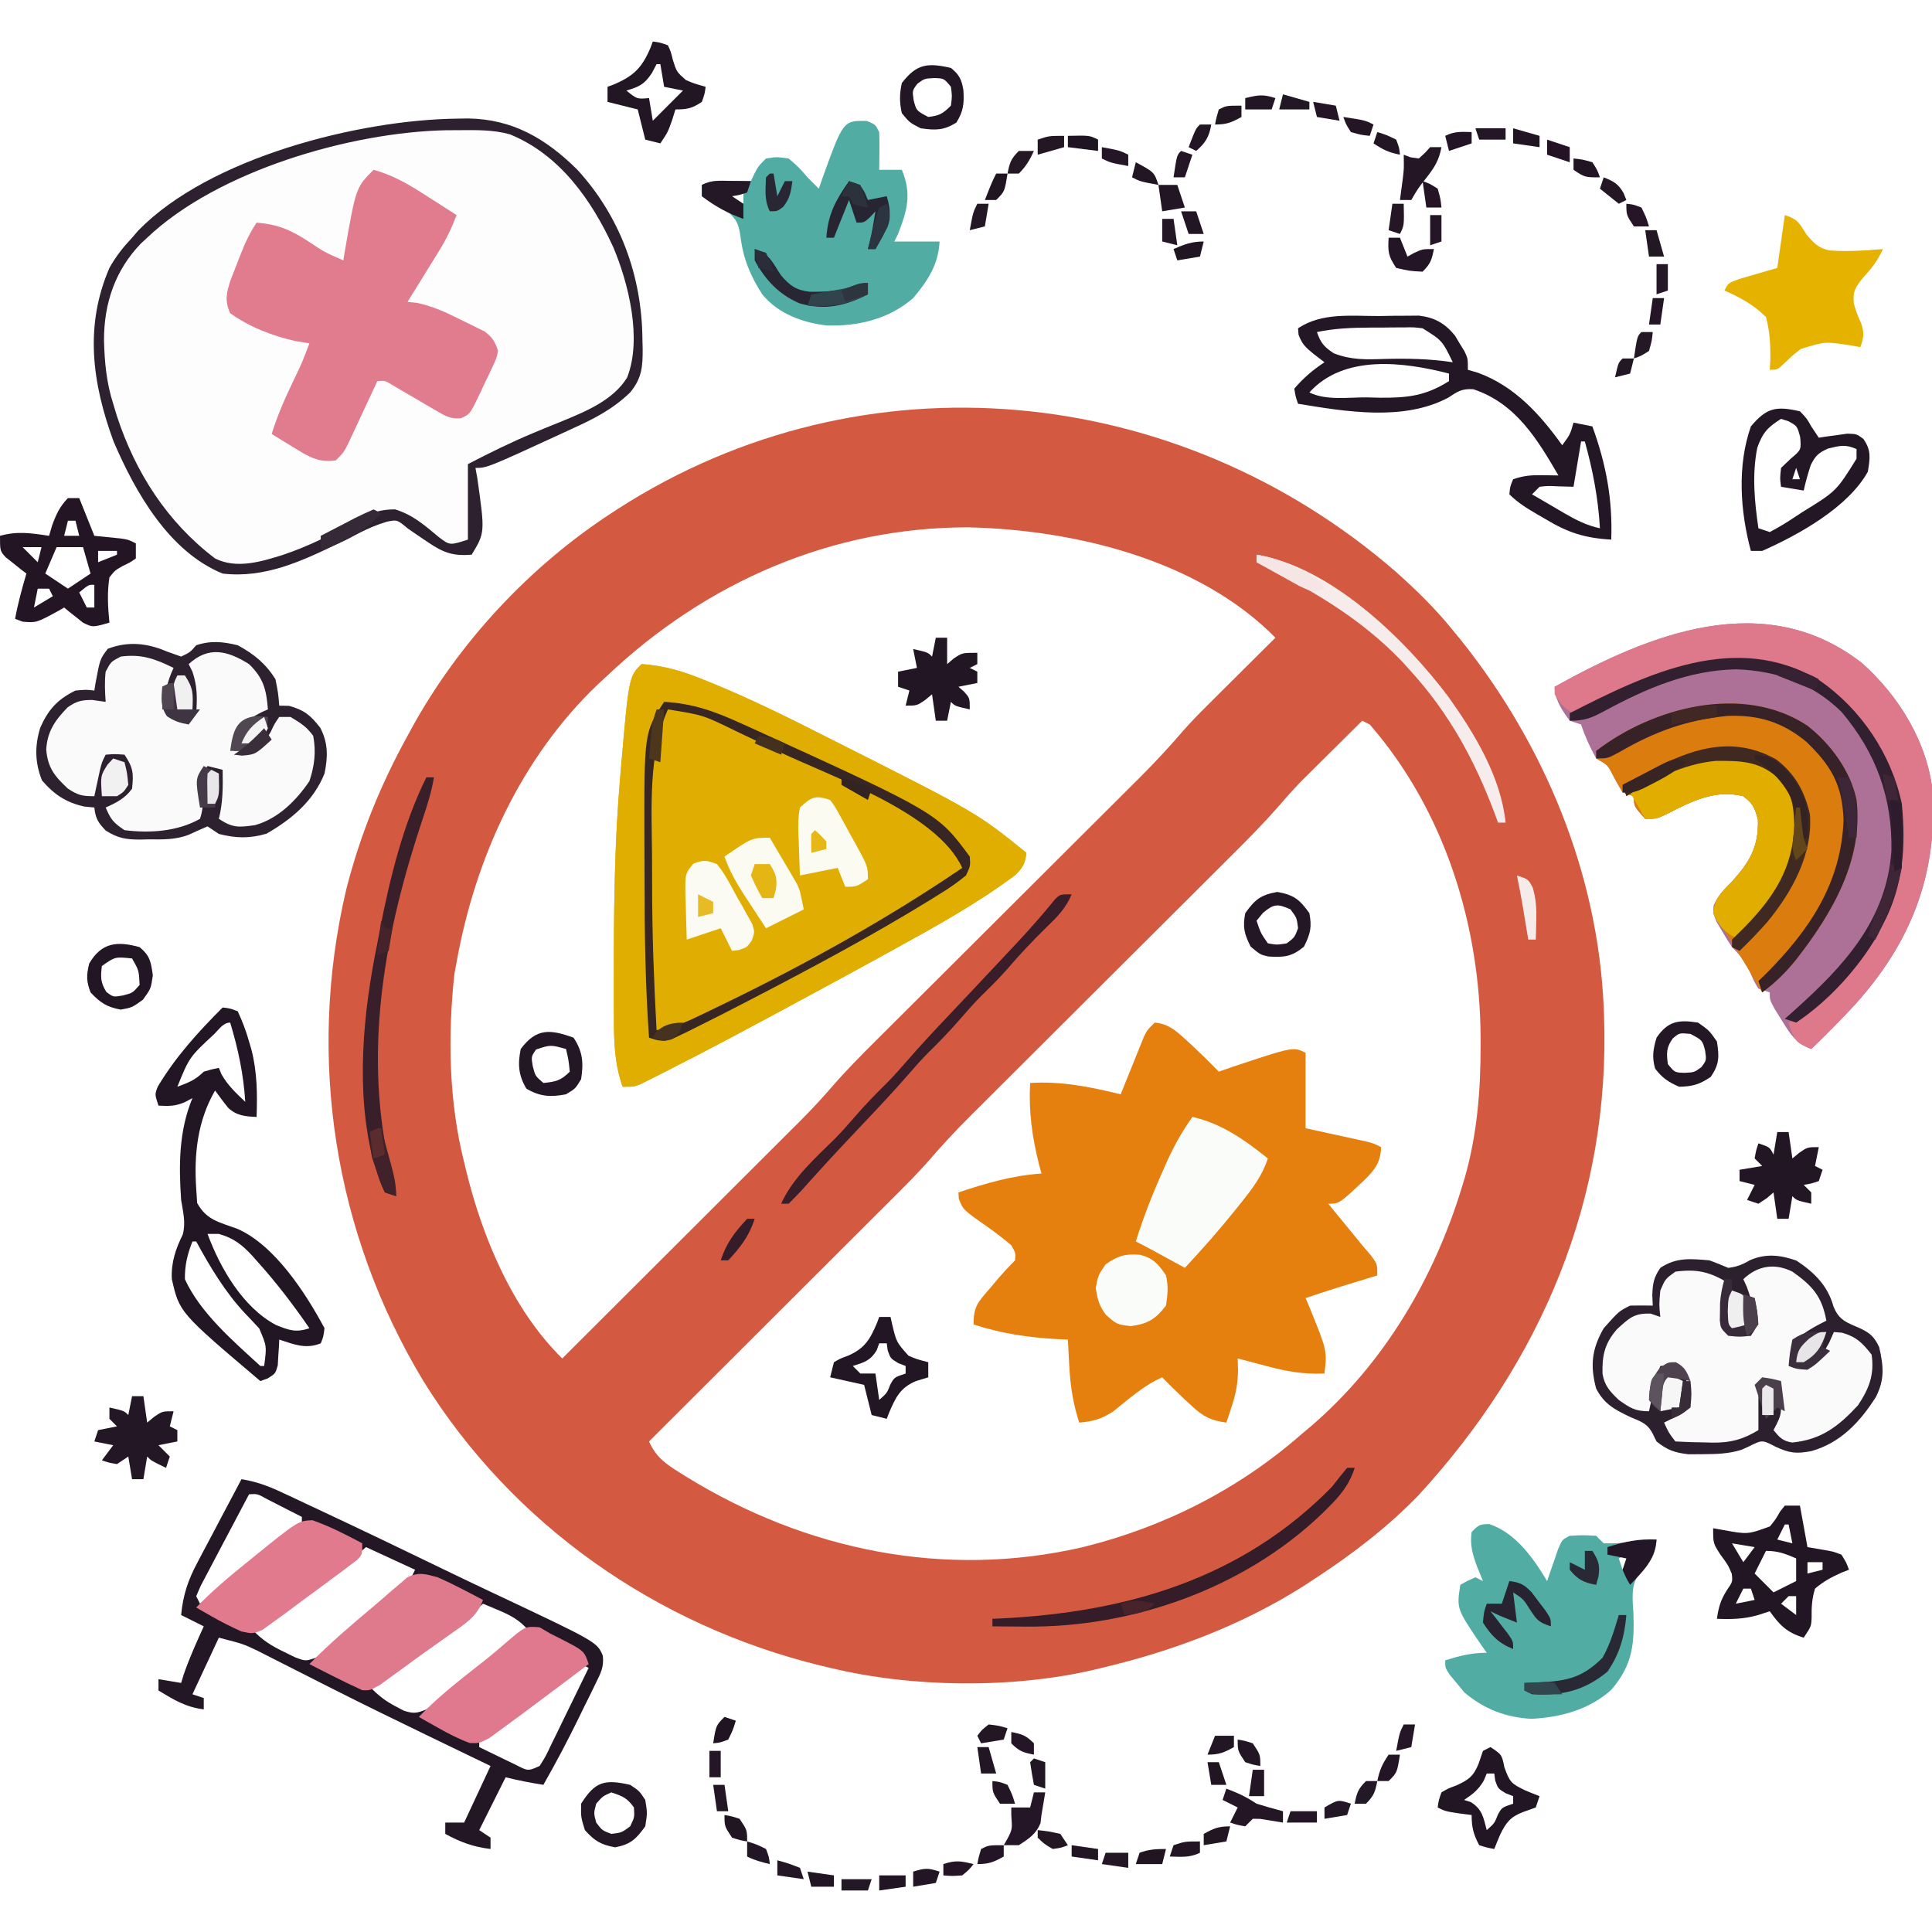 <?xml version="1.0" encoding="UTF-8"?>
<svg version="1.1" xmlns="http://www.w3.org/2000/svg" width="512" height="512">
<path d="M0 0 C5.48 4.884 10.575 9.846 15.184 15.559 C15.93 16.467 16.676 17.376 17.445 18.312 C39.506 45.984 53.664 79.959 55.184 115.559 C55.224 116.511 55.224 116.511 55.266 117.483 C57.047 166.263 38.664 209.423 6.031 244.898 C-1.98 253.172 -11.199 260.256 -20.816 266.559 C-21.88 267.257 -22.943 267.956 -24.039 268.676 C-40.561 279.21 -58.806 286.055 -77.816 290.559 C-78.549 290.736 -79.281 290.914 -80.036 291.098 C-101.716 296.111 -128.225 295.803 -149.816 290.559 C-150.633 290.365 -151.449 290.172 -152.29 289.973 C-195.75 279.367 -233.958 252.712 -257.617 214.547 C-281.273 175.332 -288.558 128.959 -278.07 84.316 C-274.434 69.979 -268.95 56.492 -261.816 43.559 C-261.479 42.937 -261.142 42.315 -260.794 41.674 C-248.325 18.919 -229.537 -1.283 -207.816 -15.441 C-207.201 -15.843 -206.585 -16.244 -205.95 -16.658 C-140.915 -58.435 -57.762 -50.071 0 0 Z M-208.816 27.559 C-209.639 28.317 -210.461 29.075 -211.309 29.855 C-231.755 49.346 -243.895 76.056 -248.816 103.559 C-249.01 104.599 -249.203 105.639 -249.402 106.711 C-251.173 123.166 -250.879 140.475 -246.816 156.559 C-246.655 157.232 -246.494 157.905 -246.329 158.599 C-242.005 176.399 -234.042 195.563 -220.816 208.559 C-212.068 199.834 -203.323 191.106 -194.581 182.375 C-190.521 178.32 -186.46 174.266 -182.397 170.215 C-178.472 166.301 -174.55 162.384 -170.629 158.466 C-169.137 156.976 -167.644 155.486 -166.15 153.998 C-164.049 151.904 -161.951 149.807 -159.853 147.709 C-159.243 147.102 -158.632 146.495 -158.003 145.869 C-155.021 142.881 -152.158 139.84 -149.401 136.642 C-145.601 132.25 -141.541 128.158 -137.422 124.066 C-136.613 123.259 -135.804 122.451 -134.97 121.619 C-133.226 119.879 -131.48 118.139 -129.734 116.401 C-126.965 113.645 -124.199 110.886 -121.434 108.125 C-115.067 101.77 -108.694 95.42 -102.322 89.069 C-96.009 82.778 -89.699 76.486 -83.391 70.189 C-80.675 67.48 -77.956 64.773 -75.237 62.067 C-73.562 60.395 -71.886 58.723 -70.211 57.051 C-69.087 55.935 -69.087 55.935 -67.94 54.796 C-63.906 50.762 -60.047 46.638 -56.336 42.305 C-54.037 39.663 -51.585 37.216 -49.102 34.746 C-48.601 34.247 -48.1 33.748 -47.585 33.233 C-46.018 31.673 -44.449 30.116 -42.879 28.559 C-41.802 27.487 -40.726 26.416 -39.65 25.344 C-37.042 22.746 -34.43 20.151 -31.816 17.559 C-52.169 -3.095 -85 -11.041 -113.129 -11.691 C-149.405 -11.757 -182.717 2.885 -208.816 27.559 Z M-8.816 39.559 C-11.842 42.554 -14.861 45.556 -17.879 48.559 C-18.726 49.398 -19.574 50.237 -20.447 51.102 C-21.282 51.933 -22.117 52.764 -22.977 53.621 C-23.736 54.375 -24.495 55.129 -25.278 55.906 C-27.245 57.961 -29.101 60.036 -30.95 62.194 C-34.857 66.668 -38.998 70.867 -43.211 75.051 C-44.425 76.262 -44.425 76.262 -45.663 77.498 C-47.407 79.239 -49.152 80.978 -50.899 82.716 C-53.668 85.472 -56.434 88.232 -59.198 90.992 C-65.566 97.347 -71.938 103.698 -78.311 110.048 C-84.624 116.339 -90.934 122.632 -97.242 128.928 C-99.958 131.637 -102.677 134.344 -105.396 137.05 C-107.071 138.722 -108.747 140.394 -110.422 142.066 C-111.546 143.183 -111.546 143.183 -112.692 144.321 C-116.662 148.291 -120.431 152.361 -124.097 156.612 C-127.003 159.901 -130.109 162.982 -133.22 166.076 C-133.924 166.78 -134.627 167.483 -135.352 168.208 C-137.649 170.504 -139.949 172.797 -142.25 175.09 C-143.854 176.692 -145.459 178.295 -147.063 179.898 C-151.264 184.096 -155.469 188.29 -159.674 192.484 C-163.972 196.773 -168.268 201.064 -172.564 205.355 C-180.979 213.759 -189.397 222.16 -197.816 230.559 C-195.984 234.68 -193.447 236.485 -189.691 238.809 C-189.072 239.197 -188.452 239.585 -187.814 239.986 C-156.179 259.441 -119.389 267.011 -82.816 258.559 C-61.293 253.246 -41.466 243.188 -24.816 228.559 C-23.988 227.863 -23.159 227.166 -22.305 226.449 C-3.063 209.896 10.179 187.445 17.559 163.309 C17.797 162.53 18.036 161.751 18.282 160.948 C21.641 149.287 22.576 137.655 22.559 125.559 C22.557 124.548 22.557 124.548 22.556 123.516 C22.429 93.704 13.012 63.363 -6.816 40.559 C-7.806 40.064 -7.806 40.064 -8.816 39.559 Z " fill="#D45941" transform="translate(369.816,151.441)"/>
<path d="M0 0 C0.928 -0.015 1.856 -0.03 2.812 -0.045 C14.629 0.134 23.395 5.299 31.656 13.441 C43.111 25.875 48.891 41.761 49 58.562 C49.031 59.754 49.031 59.754 49.062 60.969 C49.094 65.684 48.866 68.792 45.75 72.562 C41.239 76.919 36.428 79.422 30.75 82 C29.504 82.577 29.504 82.577 28.233 83.166 C7.826 92.562 7.826 92.562 4.75 92.562 C4.915 93.47 5.08 94.377 5.25 95.312 C7.282 109.713 7.282 109.713 3.75 115.562 C-1.283 115.964 -3.797 115.017 -7.938 112.188 C-8.869 111.561 -9.801 110.935 -10.762 110.289 C-11.993 109.434 -11.993 109.434 -13.25 108.562 C-15.986 106.28 -15.986 106.28 -18.646 106.801 C-21.254 107.564 -23.49 108.513 -25.91 109.742 C-26.781 110.175 -27.651 110.609 -28.548 111.055 C-29.46 111.511 -30.373 111.968 -31.312 112.438 C-41.132 117.223 -51.075 121.888 -62.25 120.562 C-76.461 114.773 -85.38 99.025 -91.152 85.562 C-96.773 70.2 -98.942 55.052 -92.25 39.562 C-90.561 36.528 -88.627 34.086 -86.25 31.562 C-85.706 30.932 -85.162 30.302 -84.602 29.652 C-65.781 10.332 -26.164 0.288 0 0 Z " fill="#FDFDFD" transform="translate(121.25,31.438)"/>
<path d="M0 0 C3.499 0.32 5.397 1.936 7.938 4.25 C8.627 4.875 9.317 5.5 10.027 6.145 C12.406 8.382 14.726 10.655 17 13 C18.238 12.567 19.475 12.134 20.75 11.688 C36.745 6.373 36.745 6.373 40 8 C40 14.6 40 21.2 40 28 C45.833 29.274 45.833 29.274 51.667 30.543 C52.756 30.783 52.756 30.783 53.867 31.027 C54.611 31.19 55.354 31.352 56.121 31.519 C58 32 58 32 60 33 C59.879 37.008 58.406 38.889 55.688 41.625 C48.91 48 48.91 48 46 48 C46.603 48.736 47.207 49.472 47.828 50.23 C48.627 51.206 49.427 52.182 50.25 53.188 C51.433 54.632 51.433 54.632 52.641 56.105 C53.419 57.061 54.198 58.016 55 59 C55.758 59.883 56.516 60.766 57.297 61.676 C59 64 59 64 59 67 C58.131 67.266 57.262 67.531 56.367 67.805 C55.215 68.158 54.062 68.511 52.875 68.875 C51.738 69.223 50.601 69.571 49.43 69.93 C46.272 70.915 43.134 71.943 40 73 C40.361 73.857 40.722 74.714 41.094 75.598 C45.703 86.954 45.703 86.954 45 93 C39.498 93.231 34.861 92.435 29.562 91 C28.831 90.809 28.099 90.618 27.346 90.422 C25.562 89.955 23.781 89.479 22 89 C22.031 90.043 22.062 91.086 22.094 92.16 C22.009 95.644 21.578 98.159 20.5 101.438 C20.222 102.302 19.943 103.167 19.656 104.059 C19.44 104.699 19.223 105.34 19 106 C14.973 105.475 12.902 104.44 9.938 101.688 C9.256 101.061 8.574 100.435 7.871 99.789 C5.883 97.888 3.905 95.985 2 94 C-2.893 96.142 -6.788 99.694 -10.93 103.004 C-14.108 105.071 -16.26 105.682 -20 106 C-21.616 100.948 -22.342 96.399 -22.625 91.062 C-22.664 90.379 -22.702 89.695 -22.742 88.99 C-22.835 87.327 -22.919 85.664 -23 84 C-23.883 83.963 -24.766 83.925 -25.676 83.887 C-33.489 83.459 -40.554 82.416 -48 80 C-48 75.052 -46.776 74.063 -43.625 70.375 C-42.813 69.413 -42.001 68.452 -41.164 67.461 C-39.821 65.933 -38.438 64.438 -37 63 C-36.833 61.058 -36.833 61.058 -38 59 C-40.136 57.208 -42.226 55.593 -44.5 54 C-50.759 49.615 -50.759 49.615 -51.906 46.688 C-51.937 46.131 -51.968 45.574 -52 45 C-44.645 42.556 -37.75 40.525 -30 40 C-30.217 39.189 -30.433 38.378 -30.656 37.543 C-32.502 30.204 -33.409 23.56 -33 16 C-24.655 15.481 -17.09 17.042 -9 19 C-8.518 17.796 -8.036 16.592 -7.539 15.352 C-6.901 13.776 -6.263 12.2 -5.625 10.625 C-5.149 9.434 -5.149 9.434 -4.664 8.219 C-4.355 7.458 -4.045 6.698 -3.727 5.914 C-3.444 5.212 -3.161 4.511 -2.87 3.788 C-2 2 -2 2 0 0 Z " fill="#E57F0D" transform="translate(306,271)"/>
<path d="M0 0 C6.291 0.4 11.467 2.055 17.262 4.457 C18.129 4.811 18.995 5.165 19.889 5.529 C29.411 9.482 38.622 14.025 47.812 18.688 C48.676 19.123 49.54 19.558 50.43 20.006 C88.9 39.398 88.9 39.398 102 50 C101.67 52.845 101.094 53.908 99.016 55.938 C89.223 63.241 78.687 69.112 68 75 C66.688 75.725 66.688 75.725 65.35 76.465 C58.92 80.014 52.463 83.512 46 87 C44.886 87.603 43.772 88.206 42.625 88.827 C30.626 95.318 18.612 101.781 6.438 107.938 C5.617 108.357 4.796 108.776 3.951 109.208 C3.203 109.581 2.454 109.955 1.684 110.34 C1.04 110.663 0.396 110.987 -0.268 111.32 C-2 112 -2 112 -5 112 C-7.149 105.87 -7.306 100.231 -7.301 93.77 C-7.306 92.677 -7.312 91.585 -7.317 90.46 C-7.329 86.911 -7.323 83.362 -7.312 79.812 C-7.311 78.605 -7.31 77.397 -7.309 76.153 C-7.28 60.895 -6.992 45.707 -5.688 30.5 C-5.599 29.441 -5.599 29.441 -5.509 28.36 C-3.355 3.355 -3.355 3.355 0 0 Z " fill="#E0AE02" transform="translate(170,176)"/>
<path d="M0 0 C9.866 8.786 17.484 21.222 18.754 34.561 C19.82 56.44 12.84 74.1 -1.699 90.293 C-5.496 94.407 -9.417 98.39 -13.465 102.258 C-17.515 100.753 -18.99 98.371 -21.215 94.758 C-21.828 93.778 -22.442 92.798 -23.074 91.789 C-24.465 89.258 -24.465 89.258 -24.465 87.258 C-25.455 86.928 -26.445 86.598 -27.465 86.258 C-28.527 84.516 -28.527 84.516 -29.465 82.383 C-30.796 79.376 -32.133 77.549 -34.465 75.258 C-35.434 73.812 -36.349 72.33 -37.215 70.82 C-37.663 70.058 -38.112 69.297 -38.574 68.512 C-39.465 66.258 -39.465 66.258 -39.348 64.238 C-38.19 61.641 -36.58 60.034 -34.59 58.008 C-29.837 52.803 -27.351 48.734 -27.59 41.445 C-28.484 38.187 -28.885 37.263 -31.465 35.258 C-38.934 33.398 -45.155 36.586 -51.68 39.945 C-54.465 41.258 -54.465 41.258 -57.465 41.258 C-60.465 37.924 -60.465 37.924 -60.465 35.258 C-61.95 34.763 -61.95 34.763 -63.465 34.258 C-64.482 32.51 -65.496 30.757 -66.402 28.949 C-67.507 26.934 -67.507 26.934 -70.465 25.258 C-72.105 22.294 -73.394 19.471 -74.465 16.258 C-75.455 15.928 -76.445 15.598 -77.465 15.258 C-79.459 12.597 -81.465 9.645 -81.465 6.258 C-56.211 -7.804 -25.752 -20.083 0 0 Z " fill="#AD7096" transform="translate(493.465,175.742)"/>
<path d="M0 0 C3.898 0.626 7.094 1.812 10.664 3.484 C11.772 4.001 12.881 4.517 14.023 5.049 C15.806 5.891 15.806 5.891 17.625 6.75 C18.877 7.337 20.129 7.923 21.382 8.509 C32.123 13.547 42.815 18.687 53.492 23.859 C57.779 25.934 62.075 27.986 66.383 30.016 C94.21 43.135 94.21 43.135 95.753 46.777 C96.088 49.794 95.199 51.39 93.867 54.105 C93.39 55.09 92.913 56.074 92.422 57.088 C91.656 58.622 91.656 58.622 90.875 60.188 C90.388 61.191 89.9 62.195 89.398 63.229 C86.448 69.259 83.329 75.17 80 81 C76.607 80.46 73.338 79.834 70 79 C67.69 83.62 65.38 88.24 63 93 C64.485 93.99 64.485 93.99 66 95 C66 95.99 66 96.98 66 98 C61.435 97.457 58.027 96.205 54 94 C54 93.01 54 92.02 54 91 C55.65 91 57.3 91 59 91 C62.465 83.575 62.465 83.575 66 76 C63.989 75.031 61.978 74.061 59.906 73.062 C57.104 71.709 54.302 70.355 51.5 69 C50.768 68.646 50.036 68.293 49.282 67.928 C40.8 63.828 32.34 59.691 23.93 55.445 C23.206 55.08 22.482 54.715 21.736 54.339 C18.26 52.586 14.789 50.826 11.322 49.055 C10.056 48.414 8.79 47.773 7.523 47.133 C6.43 46.575 5.336 46.017 4.208 45.442 C0.457 43.664 0.457 43.664 -6 42 C-8.31 46.95 -10.62 51.9 -13 57 C-12.01 57.33 -11.02 57.66 -10 58 C-10 58.99 -10 59.98 -10 61 C-14.755 60.424 -17.97 58.449 -22 56 C-22 55.01 -22 54.02 -22 53 C-20.02 53.33 -18.04 53.66 -16 54 C-15.752 53.196 -15.505 52.391 -15.25 51.562 C-13.739 47.257 -11.898 43.146 -10 39 C-11.98 38.01 -13.96 37.02 -16 36 C-15.5 30.704 -14.157 26.67 -11.621 21.973 C-11.29 21.339 -10.958 20.705 -10.616 20.052 C-9.567 18.05 -8.502 16.056 -7.438 14.062 C-6.718 12.698 -6 11.333 -5.283 9.967 C-3.533 6.639 -1.77 3.318 0 0 Z M2 4 C-0.022 7.803 -2.034 11.612 -4.036 15.426 C-4.719 16.723 -5.405 18.019 -6.094 19.313 C-7.082 21.171 -8.059 23.034 -9.035 24.898 C-9.627 26.019 -10.219 27.14 -10.828 28.294 C-11.408 29.634 -11.408 29.634 -12 31 C-11.67 31.66 -11.34 32.32 -11 33 C-10.056 32.238 -9.113 31.476 -8.141 30.691 C-6.844 29.648 -5.547 28.605 -4.25 27.562 C-3.576 27.021 -2.903 26.479 -2.209 25.92 C3.055 21.707 8.429 17.679 13.902 13.742 C14.595 13.167 15.287 12.592 16 12 C16 11.34 16 10.68 16 10 C14.044 8.995 12.085 7.996 10.125 7 C9.034 6.443 7.944 5.886 6.82 5.312 C4.216 3.859 4.216 3.859 2 4 Z M33 18 C31.577 19.217 30.154 20.434 28.688 21.688 C20.546 28.376 11.749 34.144 3 40 C5.57 42.698 7.992 44.204 11.375 45.812 C12.311 46.273 13.247 46.733 14.211 47.207 C16.961 48.239 16.961 48.239 19.605 47.352 C22.07 45.96 23.89 44.513 25.938 42.562 C30.531 38.319 35.391 34.519 40.39 30.77 C44.04 28.035 44.04 28.035 46 24 C41.71 22.02 37.42 20.04 33 18 Z M64 33 C63.426 33.499 62.853 33.998 62.262 34.512 C53.333 42.058 43.705 48.504 34 55 C36.184 57.253 38.136 58.809 40.938 60.25 C41.607 60.606 42.276 60.962 42.965 61.328 C45.555 62.183 46.48 62.053 49 61 C51.008 59.61 52.96 58.139 54.875 56.625 C55.431 56.188 55.988 55.751 56.561 55.301 C57.752 54.366 58.94 53.427 60.125 52.486 C62.066 50.947 64.015 49.418 65.965 47.891 C69.315 45.266 72.659 42.635 76 40 C73.698 37.4 71.501 36.153 68.312 34.812 C67.1 34.296 67.1 34.296 65.863 33.77 C65.248 33.516 64.634 33.262 64 33 Z M90 49 C89.087 49.783 89.087 49.783 88.156 50.582 C81.743 55.967 75.131 60.775 68.133 65.368 C66.389 66.531 64.69 67.76 63 69 C63 69.66 63 70.32 63 71 C65.098 72.033 67.204 73.051 69.312 74.062 C70.484 74.631 71.656 75.199 72.863 75.785 C75.96 77.368 75.96 77.368 79 76 C80.638 73.42 80.638 73.42 82.137 70.215 C82.714 69.045 83.29 67.875 83.885 66.67 C84.486 65.426 85.087 64.182 85.688 62.938 C86.299 61.689 86.912 60.441 87.525 59.193 C89.026 56.133 90.517 53.069 92 50 C91.34 49.67 90.68 49.34 90 49 Z " fill="#241725" transform="translate(64,392)"/>
<path d="M0 0 C4.691 3.094 8.303 6.625 9.812 12.125 C11.343 15.95 13.401 16.406 17.031 18.023 C19.632 19.27 20.702 20.322 21.938 22.938 C23.082 27.925 23.462 31.41 21.078 36.145 C16.837 42.811 11.741 48.283 3.965 50.5 C-0.031 51.239 -1.76 51.078 -5.562 49.312 C-9.056 47.49 -9.056 47.49 -12.562 49.25 C-13.547 49.697 -13.547 49.697 -14.551 50.152 C-17.94 51.212 -21.231 51.293 -24.75 51.312 C-26.012 51.32 -27.274 51.328 -28.574 51.336 C-32.292 50.911 -34.153 50.254 -37.062 47.938 C-37.395 47.266 -37.728 46.594 -38.07 45.902 C-39.46 43.15 -41.144 42.698 -43.938 41.5 C-48.074 39.524 -50.869 38.134 -53.062 33.938 C-54.688 27.87 -54.256 23.473 -51.062 17.938 C-47.043 13.428 -47.043 13.428 -44.062 11.938 C-42.063 11.898 -40.062 11.894 -38.062 11.938 C-38.104 11.03 -38.145 10.123 -38.188 9.188 C-38.065 6.01 -37.819 4.525 -36.062 1.938 C-31.818 -0.892 -28.047 -0.486 -23.062 -0.062 C-21.379 0.56 -19.705 1.213 -18.062 1.938 C-15.734 1.655 -14.269 1.059 -12.25 -0.125 C-8.034 -1.932 -4.253 -1.476 0 0 Z " fill="#FAFAFA" transform="translate(476.062,334.062)"/>
<path d="M0 0 C4.305 2.318 7.392 4.847 10 9 C10.75 12.812 10.75 12.812 11 16 C11.866 16.021 12.732 16.041 13.625 16.062 C17.674 17.187 19.315 18.573 21.855 21.844 C23.993 25.871 23.911 29.605 23 34 C20.049 41.313 14.311 46.099 7.625 49.938 C3.164 51.245 -0.508 51.158 -5 50 C-5.99 49.34 -6.98 48.68 -8 48 C-9.68 48.719 -11.357 49.447 -13.007 50.231 C-16.488 51.574 -19.936 51.473 -23.625 51.438 C-24.731 51.467 -24.731 51.467 -25.859 51.498 C-29.607 51.495 -31.784 51.137 -34.973 49.113 C-37.016 46.983 -37.69 45.895 -38 43 C-38.866 42.917 -39.733 42.835 -40.625 42.75 C-45.483 41.67 -48.643 39.583 -51.875 35.812 C-53.765 31.087 -53.825 26.649 -52.309 21.781 C-50.192 17.034 -47.774 14.338 -43 12 C-40.125 11.75 -40.125 11.75 -38 12 C-37.902 11.385 -37.804 10.77 -37.703 10.137 C-36.506 3.669 -36.506 3.669 -34.438 0.938 C-29.051 -1.134 -23.913 -0.569 -18.688 1.688 C-17.471 2.121 -16.254 2.554 -15 3 C-12.635 1.873 -12.635 1.873 -11 0 C-7.134 -1.289 -3.891 -0.952 0 0 Z " fill="#FAFAFA" transform="translate(63,171)"/>
<path d="M0 0 C5.437 1.492 9.691 4.101 14.375 7.125 C15.111 7.593 15.847 8.061 16.605 8.543 C18.407 9.69 20.204 10.844 22 12 C20.733 15.364 19.289 18.37 17.398 21.426 C16.664 22.62 16.664 22.62 15.914 23.838 C15.152 25.063 15.152 25.063 14.375 26.312 C13.859 27.148 13.344 27.984 12.812 28.846 C11.545 30.899 10.274 32.951 9 35 C9.82 35.086 10.64 35.173 11.484 35.262 C15.804 36.169 19.33 37.834 23.25 39.812 C24.329 40.328 24.329 40.328 25.43 40.854 C26.118 41.197 26.806 41.541 27.516 41.895 C28.137 42.202 28.759 42.51 29.399 42.827 C31.475 44.348 32.202 45.558 33 48 C32.556 49.999 32.556 49.999 31.586 52.074 C31.062 53.199 31.062 53.199 30.527 54.346 C30.147 55.118 29.767 55.891 29.375 56.688 C29.018 57.472 28.661 58.256 28.293 59.064 C25.578 64.734 25.578 64.734 23.128 65.86 C20.365 66.042 19.118 65.309 16.742 63.91 C15.952 63.456 15.162 63.001 14.348 62.533 C13.532 62.048 12.716 61.563 11.875 61.062 C10.249 60.112 8.622 59.166 6.992 58.223 C5.915 57.585 5.915 57.585 4.816 56.934 C3.044 55.848 3.044 55.848 1 56 C0.607 56.848 0.607 56.848 0.206 57.712 C-0.983 60.269 -2.179 62.822 -3.375 65.375 C-3.788 66.264 -4.2 67.154 -4.625 68.07 C-5.025 68.921 -5.424 69.772 -5.836 70.648 C-6.203 71.434 -6.569 72.219 -6.947 73.029 C-8 75 -8 75 -10 77 C-14.656 77.718 -17.411 75.901 -21.312 73.5 C-22.915 72.525 -22.915 72.525 -24.551 71.531 C-25.359 71.026 -26.167 70.521 -27 70 C-25.524 65.216 -23.596 60.812 -21.438 56.312 C-19.004 51.247 -19.004 51.247 -17 46 C-18.238 45.794 -19.475 45.587 -20.75 45.375 C-26.848 44.006 -32.912 41.659 -38 38 C-39.534 34.704 -38.957 32.43 -37.855 29.117 C-37.312 27.698 -36.756 26.284 -36.188 24.875 C-35.914 24.16 -35.64 23.444 -35.357 22.707 C-34.13 19.558 -32.881 16.821 -31 14 C-25.392 14.455 -21.932 15.922 -17.25 19 C-12.843 21.914 -12.843 21.914 -8 24 C-7.914 23.429 -7.827 22.858 -7.738 22.27 C-4.692 4.692 -4.692 4.692 0 0 Z " fill="#E17C8E" transform="translate(99,45)"/>
<path d="M0 0 C6.151 4.78 11.485 12.025 13.055 19.715 C14.922 35.647 6.536 49.822 -2.848 61.894 C-5.592 65.316 -8.386 68.097 -11.945 70.715 C-12.32 70.086 -12.696 69.457 -13.082 68.809 C-16.929 62.375 -20.786 55.953 -24.945 49.715 C-24.683 45.926 -22.649 44.09 -20.07 41.465 C-15.318 36.26 -12.831 32.191 -13.07 24.902 C-13.965 21.644 -14.365 20.72 -16.945 18.715 C-24.414 16.855 -30.635 20.043 -37.16 23.402 C-39.945 24.715 -39.945 24.715 -42.945 24.715 C-45.945 21.382 -45.945 21.382 -45.945 18.715 C-46.935 18.385 -47.925 18.055 -48.945 17.715 C-49.962 15.967 -50.977 14.214 -51.883 12.406 C-52.988 10.391 -52.988 10.391 -55.945 8.715 C-55.945 8.055 -55.945 7.395 -55.945 6.715 C-40.793 -4.949 -16.88 -11.152 0 0 Z " fill="#DB7C0E" transform="translate(478.945,192.285)"/>
<path d="M0 0 C6.291 0.4 11.467 2.055 17.262 4.457 C18.129 4.811 18.995 5.165 19.889 5.529 C29.411 9.482 38.622 14.025 47.812 18.688 C48.676 19.123 49.54 19.558 50.43 20.006 C88.9 39.398 88.9 39.398 102 50 C101.67 52.845 101.094 53.908 99.016 55.938 C89.223 63.241 78.687 69.112 68 75 C66.688 75.725 66.688 75.725 65.35 76.465 C58.92 80.014 52.463 83.512 46 87 C44.886 87.603 43.772 88.206 42.625 88.827 C30.626 95.318 18.612 101.781 6.438 107.938 C5.617 108.357 4.796 108.776 3.951 109.208 C3.203 109.581 2.454 109.955 1.684 110.34 C1.04 110.663 0.396 110.987 -0.268 111.32 C-2 112 -2 112 -5 112 C-7.149 105.87 -7.306 100.231 -7.301 93.77 C-7.306 92.677 -7.312 91.585 -7.317 90.46 C-7.329 86.911 -7.323 83.362 -7.312 79.812 C-7.311 78.605 -7.31 77.397 -7.309 76.153 C-7.28 60.895 -6.992 45.707 -5.688 30.5 C-5.599 29.441 -5.599 29.441 -5.509 28.36 C-3.355 3.355 -3.355 3.355 0 0 Z M6 10 C-1.468 21.394 0.725 37.587 0.794 50.636 C0.812 54.162 0.815 57.687 0.814 61.213 C0.835 73.841 1.108 86.402 2 99 C4.755 100.109 5.888 100.04 8.735 99.035 C9.777 98.526 10.818 98.017 11.891 97.492 C13.063 96.924 14.235 96.357 15.443 95.771 C16.712 95.14 17.981 94.508 19.25 93.875 C20.562 93.229 21.874 92.584 23.186 91.939 C56.706 76.013 56.706 76.013 87 55 C86.921 52.319 86.526 50.552 84.65 48.583 C80.387 44.998 76.016 41.878 71.25 39 C70.492 38.541 69.734 38.081 68.953 37.608 C54.302 28.889 39.032 20.943 23.375 14.188 C22.286 13.709 22.286 13.709 21.174 13.22 C16.106 11.122 11.469 10.414 6 10 Z " fill="#E0AE00" transform="translate(170,176)"/>
<path d="M0 0 C2.25 0.938 2.25 0.938 3.25 2.938 C3.32 4.645 3.334 6.354 3.312 8.062 C3.303 8.973 3.294 9.883 3.285 10.82 C3.274 11.519 3.262 12.218 3.25 12.938 C5.23 12.938 7.21 12.938 9.25 12.938 C11.899 19.351 10.704 23.577 8.25 29.938 C7.92 30.598 7.59 31.258 7.25 31.938 C11.21 31.938 15.17 31.938 19.25 31.938 C18.937 38.047 16.114 42.384 12.25 46.938 C5.843 52.51 -2.338 54.454 -10.711 54.188 C-17.207 53.391 -23.499 51.103 -27.75 45.938 C-30.898 41.023 -32.801 36.483 -33.5 30.688 C-34.001 27.429 -34.353 26.285 -36.867 24.082 C-39.333 22.482 -39.333 22.482 -41.852 21.191 C-42.478 20.778 -43.105 20.364 -43.75 19.938 C-43.75 18.948 -43.75 17.957 -43.75 16.938 C-41.105 15.615 -39.072 15.841 -36.125 15.875 C-34.621 15.889 -34.621 15.889 -33.086 15.902 C-32.315 15.914 -31.544 15.926 -30.75 15.938 C-30.317 15.009 -30.317 15.009 -29.875 14.062 C-28.75 11.938 -28.75 11.938 -26.75 9.938 C-23.938 9.5 -23.938 9.5 -20.75 9.938 C-18.062 12.25 -18.062 12.25 -15.75 14.938 C-14.757 15.945 -13.759 16.946 -12.75 17.938 C-12.447 17.057 -12.144 16.177 -11.832 15.27 C-6.273 -0.143 -6.273 -0.143 0 0 Z M-37.75 18.938 C-36.375 20.479 -36.375 20.479 -34.75 21.938 C-34.09 21.938 -33.43 21.938 -32.75 21.938 C-32.75 20.948 -32.75 19.957 -32.75 18.938 C-34.4 18.938 -36.05 18.938 -37.75 18.938 Z " fill="#51ADA4" transform="translate(229.75,32.062)"/>
<path d="M0 0 C7.025 2.342 11.667 8.945 15.375 15.125 C15.641 14.343 15.906 13.56 16.18 12.754 C16.533 11.742 16.886 10.73 17.25 9.688 C17.598 8.678 17.946 7.669 18.305 6.629 C19.375 4.125 19.375 4.125 21.375 3.125 C24.875 2.938 24.875 2.938 28.375 3.125 C29.035 3.785 29.695 4.445 30.375 5.125 C33.739 5.146 33.739 5.146 37.5 4.75 C38.781 4.639 40.063 4.528 41.383 4.414 C42.37 4.319 43.358 4.223 44.375 4.125 C44.048 7.832 43.396 9.102 40.82 11.914 C38.07 15.008 37.906 17.243 38.09 21.292 C38.169 22.385 38.169 22.385 38.25 23.5 C38.526 31.763 38.074 37.304 32.438 43.875 C26.695 49.169 18.933 51.25 11.25 51.625 C4.469 51.308 -1.41 49.01 -6.562 44.625 C-7.243 43.8 -7.924 42.975 -8.625 42.125 C-9.223 41.403 -9.821 40.681 -10.438 39.938 C-11.625 38.125 -11.625 38.125 -11.625 36.125 C-7.748 34.932 -4.709 34.125 -0.625 34.125 C-1.13 33.412 -1.636 32.699 -2.156 31.965 C-8.609 22.452 -8.609 22.452 -7.625 16.125 C-5.75 15.062 -5.75 15.062 -3.625 14.125 C-2.965 14.455 -2.305 14.785 -1.625 15.125 C-2.12 13.908 -2.615 12.691 -3.125 11.438 C-4.33 8.211 -5.137 5.605 -4.625 2.125 C-2.625 0.125 -2.625 0.125 0 0 Z M34.375 9.125 C34.705 10.115 35.035 11.105 35.375 12.125 C36.365 10.805 37.355 9.485 38.375 8.125 C36.3 7.976 36.3 7.976 34.375 9.125 Z " fill="#51ADA4" transform="translate(394.625,403.875)"/>
<path d="M0 0 C9.866 8.786 17.484 21.222 18.754 34.561 C19.82 56.44 12.84 74.1 -1.699 90.293 C-5.496 94.407 -9.417 98.39 -13.465 102.258 C-17.309 100.586 -17.309 100.586 -18.715 97.633 C-18.962 96.849 -19.21 96.065 -19.465 95.258 C-18.992 94.929 -18.519 94.6 -18.031 94.262 C-4.907 84.822 5.735 72.301 9.535 56.258 C10.788 45.812 10.35 35.752 5.535 26.258 C5.099 25.326 4.664 24.394 4.215 23.434 C-1.256 12.476 -9.057 5.145 -20.684 1.152 C-38.124 -2.973 -54.593 1.808 -69.595 10.754 C-73.945 13.292 -73.945 13.292 -76.777 13.105 C-79.107 11.935 -80.127 10.465 -81.465 8.258 C-81.465 7.598 -81.465 6.938 -81.465 6.258 C-56.211 -7.804 -25.752 -20.083 0 0 Z " fill="#DE798B" transform="translate(493.465,175.742)"/>
<path d="M0 0 C0.928 -0.015 1.856 -0.03 2.812 -0.045 C14.629 0.134 23.395 5.299 31.656 13.441 C43.111 25.875 48.891 41.761 49 58.562 C49.031 59.754 49.031 59.754 49.062 60.969 C49.094 65.684 48.866 68.792 45.75 72.562 C41.239 76.919 36.428 79.422 30.75 82 C29.504 82.577 29.504 82.577 28.233 83.166 C7.826 92.562 7.826 92.562 4.75 92.562 C4.915 93.47 5.08 94.377 5.25 95.312 C7.282 109.713 7.282 109.713 3.75 115.562 C-1.283 115.964 -3.797 115.017 -7.938 112.188 C-8.869 111.561 -9.801 110.935 -10.762 110.289 C-11.993 109.434 -11.993 109.434 -13.25 108.562 C-15.986 106.28 -15.986 106.28 -18.646 106.801 C-21.254 107.564 -23.49 108.513 -25.91 109.742 C-26.781 110.175 -27.651 110.609 -28.548 111.055 C-29.46 111.511 -30.373 111.968 -31.312 112.438 C-41.132 117.223 -51.075 121.888 -62.25 120.562 C-76.461 114.773 -85.38 99.025 -91.152 85.562 C-96.773 70.2 -98.942 55.052 -92.25 39.562 C-90.561 36.528 -88.627 34.086 -86.25 31.562 C-85.706 30.932 -85.162 30.302 -84.602 29.652 C-65.781 10.332 -26.164 0.288 0 0 Z M-82.25 31.562 C-82.808 32.081 -83.366 32.599 -83.941 33.133 C-90.784 40.232 -93.704 49.046 -93.688 58.75 C-93.542 64.558 -93.031 70.024 -91.25 75.562 C-90.932 76.617 -90.613 77.671 -90.285 78.758 C-85.384 93.774 -76.927 106.955 -64.25 116.562 C-58.546 119.414 -52.044 117.415 -46.312 115.625 C-39.349 113.289 -32.896 110.023 -26.504 106.422 C-22.899 104.479 -20.743 103.565 -16.57 103.547 C-11.778 105.013 -8.709 107.789 -4.898 110.945 C-2.032 113.107 -2.032 113.107 2.75 111.562 C2.75 104.963 2.75 98.362 2.75 91.562 C8.415 88.617 14.049 85.825 19.941 83.371 C20.856 82.989 21.771 82.608 22.714 82.215 C24.534 81.462 26.358 80.719 28.186 79.987 C34.33 77.444 41.34 74.492 44.949 68.607 C48.966 58.352 45.324 43.658 41.273 34.066 C35.526 21.542 27.071 9.536 13.872 4.158 C9.377 2.897 4.762 3.034 0.125 3.062 C-0.979 3.069 -2.084 3.075 -3.222 3.082 C-28.412 3.632 -63.557 13.81 -82.25 31.562 Z " fill="#2D212F" transform="translate(121.25,31.438)"/>
<path d="M0 0 C4.691 3.094 8.303 6.625 9.812 12.125 C11.343 15.95 13.401 16.406 17.031 18.023 C19.632 19.27 20.702 20.322 21.938 22.938 C23.082 27.925 23.462 31.41 21.078 36.145 C16.837 42.811 11.741 48.283 3.965 50.5 C-0.031 51.239 -1.76 51.078 -5.562 49.312 C-9.056 47.49 -9.056 47.49 -12.562 49.25 C-13.547 49.697 -13.547 49.697 -14.551 50.152 C-17.94 51.212 -21.231 51.293 -24.75 51.312 C-26.012 51.32 -27.274 51.328 -28.574 51.336 C-32.292 50.911 -34.153 50.254 -37.062 47.938 C-37.395 47.266 -37.728 46.594 -38.07 45.902 C-39.46 43.15 -41.144 42.698 -43.938 41.5 C-48.074 39.524 -50.869 38.134 -53.062 33.938 C-54.688 27.87 -54.256 23.473 -51.062 17.938 C-47.043 13.428 -47.043 13.428 -44.062 11.938 C-42.063 11.898 -40.062 11.894 -38.062 11.938 C-38.104 11.03 -38.145 10.123 -38.188 9.188 C-38.065 6.01 -37.819 4.525 -36.062 1.938 C-31.818 -0.892 -28.047 -0.486 -23.062 -0.062 C-21.379 0.56 -19.705 1.213 -18.062 1.938 C-15.734 1.655 -14.269 1.059 -12.25 -0.125 C-8.034 -1.932 -4.253 -1.476 0 0 Z M-14.062 4.938 C-13.753 5.618 -13.444 6.299 -13.125 7 C-11.509 11.468 -10.54 15.369 -12.062 19.938 C-14.373 19.277 -16.683 18.617 -19.062 17.938 C-19.09 16.5 -19.109 15.063 -19.125 13.625 C-19.137 12.824 -19.148 12.024 -19.16 11.199 C-19.062 8.938 -19.062 8.938 -18.062 5.938 C-23.063 2.937 -26.368 2.203 -32.062 2.938 C-34.741 4.869 -34.741 4.869 -36.062 7.938 C-36.397 11.647 -36.397 11.647 -36.062 14.938 C-37.331 14.504 -37.331 14.504 -38.625 14.062 C-43.078 13.901 -44.363 15.31 -47.547 18.199 C-50.751 21.874 -51.516 25.061 -51.379 29.977 C-50.864 33.166 -49.367 34.757 -47.062 36.938 C-44.067 39.056 -42.756 39.938 -39.062 39.938 C-38.93 39.323 -38.797 38.708 -38.66 38.074 C-38.395 36.862 -38.395 36.862 -38.125 35.625 C-37.951 34.824 -37.777 34.024 -37.598 33.199 C-37.062 30.938 -37.062 30.938 -36.062 27.938 C-33.688 27.75 -33.688 27.75 -31.062 27.938 C-28.934 31.13 -28.538 33.184 -28.594 36.996 C-29.062 38.938 -29.062 38.938 -32.062 41.438 C-33.053 41.932 -34.042 42.428 -35.062 42.938 C-33.842 45.628 -33.842 45.628 -32.062 47.938 C-29.485 48.092 -26.954 48.169 -24.375 48.188 C-23.667 48.208 -22.958 48.229 -22.229 48.25 C-17.424 48.285 -14.285 47.464 -10.062 44.938 C-10.062 40.977 -10.062 37.017 -10.062 32.938 C-8.412 32.608 -6.763 32.278 -5.062 31.938 C-3.634 40.366 -3.634 40.366 -6.062 44.938 C-4.46 46.874 -3.618 47.857 -1.082 48.223 C6.628 47.445 11.137 43.959 16.312 38.375 C19.239 33.985 20.714 30.263 19.938 24.938 C17.522 21.832 15.927 20.223 12.125 19.125 C11.403 19.063 10.681 19.001 9.938 18.938 C9.319 20.33 9.319 20.33 8.688 21.75 C6.982 24.857 6.005 26.264 2.938 27.938 C1.617 27.938 0.297 27.938 -1.062 27.938 C-1.062 24.75 -1.062 24.75 -0.062 20.938 C2.393 18.84 5.05 17.365 7.938 15.938 C6.778 9.498 4.248 6.67 -1.062 2.938 C-5.769 0.584 -10.342 1.365 -14.062 4.938 Z " fill="#2D202E" transform="translate(476.062,334.062)"/>
<path d="M0 0 C4.305 2.318 7.392 4.847 10 9 C10.75 12.812 10.75 12.812 11 16 C11.866 16.021 12.732 16.041 13.625 16.062 C17.674 17.187 19.315 18.573 21.855 21.844 C23.993 25.871 23.911 29.605 23 34 C20.049 41.313 14.311 46.099 7.625 49.938 C3.164 51.245 -0.508 51.158 -5 50 C-5.99 49.34 -6.98 48.68 -8 48 C-9.68 48.719 -11.357 49.447 -13.007 50.231 C-16.488 51.574 -19.936 51.473 -23.625 51.438 C-24.731 51.467 -24.731 51.467 -25.859 51.498 C-29.607 51.495 -31.784 51.137 -34.973 49.113 C-37.016 46.983 -37.69 45.895 -38 43 C-38.866 42.917 -39.733 42.835 -40.625 42.75 C-45.483 41.67 -48.643 39.583 -51.875 35.812 C-53.765 31.087 -53.825 26.649 -52.309 21.781 C-50.192 17.034 -47.774 14.338 -43 12 C-40.125 11.75 -40.125 11.75 -38 12 C-37.902 11.385 -37.804 10.77 -37.703 10.137 C-36.506 3.669 -36.506 3.669 -34.438 0.938 C-29.051 -1.134 -23.913 -0.569 -18.688 1.688 C-17.471 2.121 -16.254 2.554 -15 3 C-12.635 1.873 -12.635 1.873 -11 0 C-7.134 -1.289 -3.891 -0.952 0 0 Z M-13 5 C-12.505 5.99 -12.505 5.99 -12 7 C-10.688 10.935 -10.728 13.855 -11 18 C-11.66 18.66 -12.32 19.32 -13 20 C-15.935 19.633 -16.864 19.136 -19 17 C-19.375 12.786 -18.795 9.814 -17 6 C-21.865 3.617 -25.459 2.268 -31 3 C-33.603 4.353 -33.603 4.353 -35 7 C-35.321 9.758 -35.186 12.205 -35 15 C-36.176 14.835 -37.351 14.67 -38.562 14.5 C-41.427 14.505 -42.721 14.805 -45.09 16.465 C-48.398 19.881 -50.455 22.797 -50.75 27.625 C-50.348 32.475 -48.513 34.727 -45 38 C-42.285 39.757 -41.286 40 -38 40 C-37.867 39.374 -37.734 38.747 -37.598 38.102 C-37.421 37.284 -37.244 36.467 -37.062 35.625 C-36.888 34.813 -36.714 34.001 -36.535 33.164 C-36 31 -36 31 -35 29 C-32.625 28.812 -32.625 28.812 -30 29 C-27.687 32.469 -27.575 33.922 -28 38 C-29.846 40.584 -32.135 41.716 -35 43 C-33.63 46.161 -33.011 46.993 -30 49 C-23.309 49.845 -15.975 49.377 -10 46 C-8.828 42.484 -9.288 40.494 -9.941 36.938 C-10 35 -10 35 -8 32 C-6.68 32.33 -5.36 32.66 -4 33 C-3.923 37.516 -3.898 41.591 -5 46 C-1.291 48.473 0.319 48.256 4.586 47.672 C10.704 45.969 15.516 41.157 19 36 C20.354 31.937 20.801 28.237 20 24 C18.215 21.542 16.673 20.625 14 19 C13.01 19 12.02 19 11 19 C9.783 20.752 9.783 20.752 8.75 22.938 C7.473 25.152 7.473 25.152 6 27 C2.188 28 2.188 28 -1 28 C-0.519 23.675 0.658 21.769 4 19 C6.25 17.75 6.25 17.75 8 17 C7.586 11.728 6.83 8.726 3 5 C-2.698 1.408 -7.754 0.157 -13 5 Z " fill="#2E212F" transform="translate(63,171)"/>
<path d="M0 0 C1.961 0.219 1.961 0.219 4 1 C5.266 3.726 6.179 6.139 7 9 C7.208 9.708 7.415 10.415 7.629 11.145 C9.165 17.108 9.206 22.87 9 29 C5.983 28.86 3.762 28.706 1.488 26.598 C0.267 25.111 -0.872 23.559 -2 22 C-6.658 30.045 -7.616 38.851 -7 48 C-6.876 49.887 -6.876 49.887 -6.75 51.812 C-4.239 56.387 -0.857 56.89 3.902 58.648 C13.788 62.962 22.044 75.724 27 85 C26.688 87.312 26.688 87.312 26 89 C21.998 90.601 18.954 89.293 15 88 C14.961 88.94 14.961 88.94 14.922 89.898 C14.837 91.124 14.837 91.124 14.75 92.375 C14.704 93.187 14.657 93.999 14.609 94.836 C14 97 14 97 11.953 98.289 C11.309 98.524 10.664 98.758 10 99 C-11.449 80.824 -11.449 80.824 -13.469 71.938 C-13.674 67.551 -12.456 64.006 -10.559 60.152 C-9.731 56.965 -10.481 54.235 -11 51 C-11.637 41.689 -11.61 32.746 -8 24 C-8.603 24.327 -9.207 24.655 -9.828 24.992 C-12.375 26.174 -14.224 26.154 -17 26 C-18 23 -18 23 -17.172 20.941 C-12.448 13.038 -6.488 6.488 0 0 Z M-2.188 7 C-8.813 13.156 -8.813 13.156 -12 21 C-9.085 19.926 -7.222 19.222 -5 17 C-2.875 16.375 -2.875 16.375 -1 16 C-0.66 16.835 -0.66 16.835 -0.312 17.688 C1.359 20.632 3.553 22.682 6 25 C5.54 17.693 4.117 11.002 2 4 C0.16 4 -0.947 5.773 -2.188 7 Z M-4 60 C-0.653 69.046 5.331 79.45 14.113 84.125 C17.56 85.537 19.4 86.2 23 85 C18.764 78.834 14.314 72.996 9.312 67.438 C8.862 66.925 8.411 66.413 7.946 65.886 C5.208 62.903 2.915 61.097 -1 60 C-1.99 60 -2.98 60 -4 60 Z M-8 62 C-9.347 65.375 -10.049 68.353 -10 72 C-5.931 80.929 2.821 88.419 10 95 C10.33 95 10.66 95 11 95 C11.709 89.741 11.709 89.741 9.688 85.039 C8.481 83.72 7.253 82.42 6.008 81.137 C0.723 75.513 -3.328 68.757 -7 62 C-7.33 62 -7.66 62 -8 62 Z " fill="#221624" transform="translate(59,267)"/>
<path d="M0 0 C1.835 -0.031 1.835 -0.031 3.707 -0.062 C5.476 -0.07 5.476 -0.07 7.281 -0.078 C8.354 -0.087 9.428 -0.097 10.533 -0.106 C14.719 0.396 17.422 1.93 20.082 5.188 C20.488 5.868 20.894 6.549 21.312 7.25 C21.731 7.931 22.15 8.611 22.582 9.312 C23.5 11.25 23.5 11.25 23.5 14.25 C24.379 14.508 25.258 14.766 26.164 15.031 C35.877 18.58 42.619 26.027 48.5 34.25 C50.602 31.382 50.602 31.382 51.5 28.25 C53.15 28.58 54.8 28.91 56.5 29.25 C60.152 39.331 61.868 48.503 61.5 59.25 C54.544 58.86 49.985 57.406 44.062 53.812 C43.357 53.405 42.651 52.997 41.924 52.576 C39.195 50.979 36.744 49.494 34.5 47.25 C34.688 45.188 34.688 45.188 35.5 43.25 C38.382 42.289 40.199 42.144 43.188 42.188 C44.4 42.201 44.4 42.201 45.637 42.215 C46.252 42.226 46.866 42.238 47.5 42.25 C41.867 32.58 36.198 23.149 24.945 19.398 C21.894 19.213 20.841 19.958 18.312 21.625 C6.496 27.928 -8.81 25.342 -21.5 23.25 C-22.141 21.414 -22.141 21.414 -22.5 19.25 C-20.04 16.38 -17.645 14.347 -14.5 12.25 C-15.469 11.508 -16.439 10.765 -17.438 10 C-19.524 8.277 -20.401 7.511 -21.375 4.938 C-21.416 4.381 -21.457 3.824 -21.5 3.25 C-15.126 -1 -7.402 0.031 0 0 Z M-16.5 4.25 C-15.507 7.129 -14.603 8.182 -12.031 9.879 C-7.415 11.671 -3.52 11.542 1.375 11.375 C7.551 11.218 13.383 11.327 19.5 12.25 C16.71 6.504 16.71 6.504 11.5 3.25 C9.087 2.961 9.087 2.961 6.508 3.02 C5.555 3.021 4.603 3.023 3.621 3.025 C2.138 3.044 2.138 3.044 0.625 3.062 C-0.846 3.063 -0.846 3.063 -2.348 3.064 C-7.17 3.094 -11.761 3.246 -16.5 4.25 Z M-18.5 20.25 C-14.104 22.448 -8.202 21.525 -3.375 21.562 C-2.163 21.592 -0.952 21.621 0.297 21.65 C7.539 21.702 12.339 21.144 18.5 17.25 C18.5 16.59 18.5 15.93 18.5 15.25 C6.538 12.163 -9.331 10.091 -18.5 20.25 Z M53.5 33.25 C52.84 37.21 52.18 41.17 51.5 45.25 C50.056 45.209 48.612 45.167 47.125 45.125 C44.711 45.007 44.711 45.007 42.5 45.25 C41.84 45.91 41.18 46.57 40.5 47.25 C42.747 48.569 44.997 49.88 47.25 51.188 C47.884 51.561 48.518 51.934 49.172 52.318 C52.263 54.105 55.015 55.499 58.5 56.25 C58.046 48.296 56.629 40.922 54.5 33.25 C54.17 33.25 53.84 33.25 53.5 33.25 Z " fill="#231625" transform="translate(365.5,83.75)"/>
<path d="M0 0 C3.577 1.192 3.721 2.008 5.688 5.062 C7.562 7.349 8.932 8.788 11.889 9.375 C16.611 9.714 21.29 9.407 26 9 C24.623 12.079 22.966 14.163 20.688 16.625 C18.653 19.236 17.912 20.27 18.312 23.602 C19.145 26.244 19.145 26.244 20.23 28.703 C21.096 31.285 20.908 32.477 20 35 C18.749 34.77 18.749 34.77 17.473 34.535 C10.629 33.484 10.629 33.484 4.203 35.492 C1.81 37.389 1.81 37.389 -0.293 39.434 C-2 41 -2 41 -4 41 C-3.945 40.071 -3.889 39.141 -3.832 38.184 C-3.811 34.197 -3.973 30.861 -5 27 C-8.273 23.763 -11.803 21.839 -16 20 C-15 18 -15 18 -12.059 16.93 C-8.706 15.953 -5.353 14.977 -2 14 C-1.34 9.38 -0.68 4.76 0 0 Z " fill="#E5B200" transform="translate(473,57)"/>
<path d="M0 0 C3.614 2.711 6.457 5.79 8.5 9.875 C9.789 21.717 7.188 29.647 0.098 39.066 C-2.049 41.722 -4.236 44.319 -6.5 46.875 C-10.253 45.181 -11.772 43.695 -13.5 39.875 C-13.133 36.076 -11.232 34.28 -8.625 31.625 C-3.872 26.42 -1.386 22.351 -1.625 15.062 C-2.519 11.805 -2.92 10.88 -5.5 8.875 C-12.969 7.015 -19.19 10.203 -25.715 13.562 C-28.5 14.875 -28.5 14.875 -31.5 14.875 C-33.48 11.41 -33.48 11.41 -35.5 7.875 C-24.212 1.222 -13.324 -4.283 0 0 Z " fill="#E1AE00" transform="translate(467.5,202.125)"/>
<path d="M0 0 C7.759 1.734 13.87 6.109 20 11 C18.5 15.567 15.916 18.991 12.938 22.688 C12.453 23.297 11.969 23.906 11.469 24.534 C7.182 29.877 2.675 34.991 -2 40 C-2.771 39.578 -3.542 39.157 -4.336 38.723 C-5.84 37.901 -5.84 37.901 -7.375 37.062 C-8.373 36.517 -9.37 35.972 -10.398 35.41 C-11.921 34.585 -13.451 33.774 -15 33 C-13.037 26.762 -10.733 20.779 -8.062 14.812 C-7.728 14.045 -7.393 13.277 -7.049 12.486 C-5.053 7.998 -2.852 4.001 0 0 Z " fill="#FAFCFA" transform="translate(316,296)"/>
<path d="M0 0 C2.158 0.948 4.285 1.971 6.375 3.062 C7.435 3.61 8.494 4.158 9.586 4.723 C10.383 5.144 11.179 5.566 12 6 C10.469 10.469 6.886 12.586 3.188 15.188 C2.523 15.662 1.858 16.137 1.173 16.626 C-0.203 17.606 -1.581 18.582 -2.962 19.554 C-4.905 20.933 -6.826 22.338 -8.742 23.754 C-9.89 24.587 -11.039 25.419 -12.188 26.25 C-13.212 26.998 -14.237 27.745 -15.293 28.516 C-18 30 -18 30 -19.973 29.926 C-22.765 28.651 -25.516 27.334 -28.25 25.938 C-29.328 25.39 -30.405 24.842 -31.516 24.277 C-32.335 23.856 -33.155 23.434 -34 23 C-28.562 17.419 -22.654 12.443 -16.693 7.433 C-15.214 6.181 -13.754 4.907 -12.297 3.629 C-11.539 2.988 -10.781 2.348 -10 1.688 C-9.361 1.134 -8.721 0.581 -8.062 0.012 C-5.021 -1.48 -3.229 -0.881 0 0 Z " fill="#DF798C" transform="translate(116,418)"/>
<path d="M0 0 C7.664 0.412 13.554 2.575 20.5 5.75 C21.582 6.237 22.664 6.725 23.78 7.227 C72.465 29.444 72.465 29.444 81 41 C81.188 43.441 81.188 43.441 80 46 C77.685 47.893 75.537 49.398 73 50.938 C72.249 51.406 71.499 51.875 70.726 52.358 C55.068 62.01 38.824 70.665 22.5 79.125 C21.888 79.443 21.275 79.761 20.644 80.088 C16.778 82.091 12.898 84.06 9 86 C8.109 86.446 7.219 86.891 6.301 87.351 C5.511 87.727 4.72 88.104 3.906 88.492 C2.906 88.973 2.906 88.973 1.885 89.464 C-0.414 90.118 -1.764 89.757 -4 89 C-4.975 75.236 -5.186 61.508 -5.185 47.712 C-5.188 44.176 -5.206 40.64 -5.225 37.104 C-5.3 8.087 -5.3 8.087 0 0 Z M1 2 C-4.254 13.837 -3.29 28.097 -3.206 40.777 C-3.188 43.6 -3.185 46.423 -3.186 49.246 C-3.16 61.854 -2.701 74.412 -2 87 C1.55 86.404 4.499 85.462 7.746 83.918 C8.654 83.487 9.563 83.056 10.498 82.612 C11.468 82.142 12.438 81.672 13.438 81.188 C14.454 80.697 15.471 80.206 16.519 79.701 C38.021 69.22 59.221 57.474 79 44 C72.338 29.301 43.969 19.743 30 13 C29.268 12.646 28.536 12.293 27.782 11.928 C25.524 10.842 23.263 9.763 21 8.688 C19.977 8.199 19.977 8.199 18.933 7.701 C10.315 3.488 10.315 3.488 1 2 Z " fill="#372622" transform="translate(176,186)"/>
<path d="M0 0 C0.99 0.578 1.98 1.155 3 1.75 C3.77 2.135 4.539 2.521 5.332 2.918 C11.831 6.244 11.831 6.244 13 9.75 C8.405 13.236 3.795 16.703 -0.836 20.142 C-2.211 21.164 -3.584 22.189 -4.953 23.218 C-6.687 24.515 -8.434 25.792 -10.188 27.062 C-11.192 27.801 -12.196 28.54 -13.23 29.301 C-16 30.75 -16 30.75 -18.5 30.672 C-21.447 29.585 -24.079 28.235 -26.812 26.688 C-27.788 26.14 -28.764 25.592 -29.77 25.027 C-30.506 24.606 -31.242 24.184 -32 23.75 C-27.577 19.142 -22.755 15.238 -17.74 11.294 C-17.08 10.774 -16.419 10.254 -15.738 9.719 C-15.096 9.213 -14.453 8.708 -13.792 8.188 C-12.241 6.943 -10.731 5.648 -9.23 4.344 C-3.802 -0.317 -3.802 -0.317 0 0 Z " fill="#E0798D" transform="translate(143,431.25)"/>
<path d="M0 0 C4.612 1.628 8.882 3.819 13.188 6.125 C13.188 9.125 13.188 9.125 11.817 10.532 C11.182 11.01 10.546 11.488 9.891 11.98 C9.185 12.517 8.479 13.054 7.751 13.607 C6.988 14.17 6.224 14.733 5.438 15.312 C4.666 15.888 3.894 16.463 3.098 17.055 C1.536 18.212 -0.031 19.364 -1.602 20.51 C-3.549 21.932 -5.476 23.377 -7.402 24.828 C-8.425 25.565 -9.447 26.303 -10.5 27.062 C-11.391 27.711 -12.281 28.359 -13.199 29.027 C-15.812 30.125 -15.812 30.125 -18.84 29.48 C-21.535 28.252 -24.121 26.978 -26.688 25.5 C-27.469 25.054 -28.25 24.608 -29.055 24.148 C-29.635 23.811 -30.215 23.473 -30.812 23.125 C-26.789 18.93 -22.461 15.269 -17.938 11.625 C-17.256 11.069 -16.574 10.514 -15.871 9.941 C-3.799 0.169 -3.799 0.169 0 0 Z " fill="#E07A8C" transform="translate(82.812,402.875)"/>
<path d="M0 0 C1.32 0 2.64 0 4 0 C4.66 3.63 5.32 7.26 6 11 C7.444 11.248 8.887 11.495 10.375 11.75 C12.836 12.172 12.836 12.172 15 13 C16.289 15.078 16.289 15.078 17 17 C16.043 17.367 16.043 17.367 15.066 17.742 C12.384 18.956 10.242 20.081 8 22 C7.18 24.682 7.059 26.899 7.098 29.695 C7 32 7 32 5 35 C0.581 33.65 -1.343 31.739 -4 28 C-5.011 28.33 -6.021 28.66 -7.062 29 C-10.755 30.07 -14.152 30.157 -18 30 C-17.567 26.97 -17.032 25.05 -15.375 22.438 C-13.826 20.185 -13.826 20.185 -14.062 18.062 C-15.037 15.759 -15.037 15.759 -17.062 13 C-19 10 -19 10 -19 6 C-18.131 6.153 -17.262 6.307 -16.367 6.465 C-9.84 7.655 -9.84 7.655 -3.941 5.508 C-2.411 3.608 -2.411 3.608 -1.246 1.566 C-0.835 1.049 -0.424 0.533 0 0 Z M0 5 C-0.66 6.32 -1.32 7.64 -2 9 C-0.68 9.33 0.64 9.66 2 10 C1.67 8.35 1.34 6.7 1 5 C0.67 5 0.34 5 0 5 Z M-14 10 C-13.01 11.65 -12.02 13.3 -11 15 C-10.01 13.68 -9.02 12.36 -8 11 C-10.97 10.505 -10.97 10.505 -14 10 Z M-5 12 C-5.99 13.98 -6.98 15.96 -8 18 C-6.35 19.65 -4.7 21.3 -3 23 C-1.02 22.01 0.96 21.02 3 20 C3 18.02 3 16.04 3 14 C0.094 12.743 -1.796 12 -5 12 Z M6 15 C6 15.99 6 16.98 6 18 C7.32 17.67 8.64 17.34 10 17 C10 16.34 10 15.68 10 15 C8.68 15 7.36 15 6 15 Z M-11 22 C-11.66 23.32 -12.32 24.64 -13 26 C-11.35 25.67 -9.7 25.34 -8 25 C-8.33 24.01 -8.66 23.02 -9 22 C-9.66 22 -10.32 22 -11 22 Z M1 24 C0.34 24.66 -0.32 25.32 -1 26 C0.32 26.99 1.64 27.98 3 29 C3 27.35 3 25.7 3 24 C2.34 24 1.68 24 1 24 Z " fill="#231624" transform="translate(473,399)"/>
<path d="M0 0 C0.99 0 1.98 0 3 0 C4.32 3.3 5.64 6.6 7 10 C10.418 10.342 10.418 10.342 13.836 10.684 C16 11 16 11 18 12 C18 13.32 18 14.64 18 16 C16.469 17.062 16.469 17.062 14.5 18 C12.48 19.153 12.48 19.153 11 21 C10.369 25.059 10.59 28.924 11 33 C6.566 34.279 6.566 34.279 3.98 33.004 C3.093 32.29 3.093 32.29 2.188 31.562 C1.583 31.089 0.978 30.616 0.355 30.129 C-0.092 29.756 -0.539 29.384 -1 29 C-1.519 29.3 -2.039 29.601 -2.574 29.91 C-8.341 33.055 -8.341 33.055 -12 32.75 C-12.66 32.502 -13.32 32.255 -14 32 C-13.257 27.916 -12.171 23.981 -11 20 C-11.505 19.613 -12.011 19.227 -12.531 18.828 C-13.181 18.307 -13.831 17.787 -14.5 17.25 C-15.15 16.74 -15.799 16.229 -16.469 15.703 C-18 14 -18 14 -18 10 C-13.389 8.703 -9.662 9.289 -5 10 C-4.732 9.092 -4.464 8.185 -4.188 7.25 C-3.094 4.256 -2.196 2.284 0 0 Z M0 6 C-0.33 7.32 -0.66 8.64 -1 10 C0.32 10 1.64 10 3 10 C2.67 8.68 2.34 7.36 2 6 C1.34 6 0.68 6 0 6 Z M-12 13 C-10.68 14.32 -9.36 15.64 -8 17 C-7.67 15.68 -7.34 14.36 -7 13 C-8.65 13 -10.3 13 -12 13 Z M-3 13 C-4.485 16.465 -4.485 16.465 -6 20 C-3.03 21.98 -3.03 21.98 0 24 C1.98 22.68 3.96 21.36 6 20 C5.34 17.69 4.68 15.38 4 13 C1.69 13 -0.62 13 -3 13 Z M8 14 C8 14.99 8 15.98 8 17 C9.65 16.34 11.3 15.68 13 15 C13 14.67 13 14.34 13 14 C11.35 14 9.7 14 8 14 Z M3 25 C3.66 26.32 4.32 27.64 5 29 C5.66 29 6.32 29 7 29 C7 27.02 7 25.04 7 23 C5.538 22.908 5.538 22.908 3 25 Z M-8 24 C-8.33 25.65 -8.66 27.3 -9 29 C-7.35 28.01 -5.7 27.02 -4 26 C-4.33 25.34 -4.66 24.68 -5 24 C-5.99 24 -6.98 24 -8 24 Z " fill="#231524" transform="translate(18,132)"/>
<path d="M0 0 C1.812 1.875 1.812 1.875 3 4 C3.99 5.485 3.99 5.485 5 7 C5.687 6.893 6.374 6.786 7.082 6.676 C7.983 6.556 8.884 6.436 9.812 6.312 C10.706 6.185 11.599 6.057 12.52 5.926 C15 6 15 6 16.785 7.281 C18.939 10.328 18.594 12.378 18 16 C12.75 25.477 -0.347 32.721 -10 37 C-10.99 37 -11.98 37 -13 37 C-15.843 26.44 -16.656 14.413 -13 4 C-8.819 -0.965 -6.35 -1.448 0 0 Z M-5 2 C-8.583 4.263 -9.871 5.639 -11.312 9.688 C-12.72 16.843 -12.041 23.844 -11 31 C-10.01 31.33 -9.02 31.66 -8 32 C-5.641 30.753 -3.516 29.481 -1.312 28 C-0.376 27.38 -0.376 27.38 0.579 26.747 C9.643 21.175 9.643 21.175 15 12.562 C15 11.717 15 10.871 15 10 C12.061 8.707 10.622 9.093 7.438 9.875 C4.934 11.008 4.14 11.724 2.883 14.207 C2.138 16.459 1.51 18.684 1 21 C-0.98 20.67 -2.96 20.34 -5 20 C-5.312 17.812 -5.312 17.812 -5 15 C-4.154 14.196 -3.309 13.391 -2.438 12.562 C0.355 10.204 0.355 10.204 0.062 6.812 C-0.729 3.891 -0.729 3.891 -3.062 2.625 C-4.022 2.316 -4.022 2.316 -5 2 Z M-1 15 C-1.33 15.99 -1.66 16.98 -2 18 C-1.34 18 -0.68 18 0 18 C-0.33 17.01 -0.66 16.02 -1 15 Z " fill="#231625" transform="translate(477,109)"/>
<path d="M0 0 C11.008 7.6 19.061 19.561 21.844 32.715 C22.952 44.159 22.265 54.399 16.844 64.715 C16.134 66.092 16.134 66.092 15.41 67.496 C10.305 76.357 2.376 85.027 -6.156 90.715 C-7.146 90.385 -8.136 90.055 -9.156 89.715 C-8.311 88.965 -7.465 88.214 -6.594 87.441 C6.427 75.758 17.826 63.582 19.082 45.234 C19.364 31.158 15.055 19.238 5.848 8.355 C-1.937 0.757 -11.193 -2.509 -21.969 -2.91 C-34.654 -2.691 -45.926 2.165 -56.93 8.123 C-60.373 9.969 -62.151 10.715 -66.156 10.715 C-66.156 10.055 -66.156 9.395 -66.156 8.715 C-45.65 -1.767 -22.13 -13.19 0 0 Z " fill="#321F30" transform="translate(482.156,180.285)"/>
<path d="M0 0 C6.151 4.78 11.485 12.025 13.055 19.715 C14.922 35.647 6.536 49.822 -2.848 61.894 C-5.592 65.316 -8.386 68.097 -11.945 70.715 C-12.275 69.725 -12.605 68.735 -12.945 67.715 C-11.924 66.725 -11.924 66.725 -10.883 65.715 C0.577 54.158 8.997 41.79 9.617 25.027 C9.314 15.736 6.375 10.703 -0.195 4.34 C-6.558 -0.94 -12.929 -2.889 -21.164 -2.559 C-32.06 -1.487 -40.517 1.636 -49.863 7.07 C-52.945 8.715 -52.945 8.715 -55.945 8.715 C-55.945 8.055 -55.945 7.395 -55.945 6.715 C-40.793 -4.949 -16.88 -11.152 0 0 Z " fill="#372228" transform="translate(478.945,192.285)"/>
<path d="M0 0 C1.321 2.224 2.632 4.454 3.938 6.688 C4.497 7.626 4.497 7.626 5.068 8.584 C5.605 9.507 5.605 9.507 6.152 10.449 C6.482 11.01 6.812 11.57 7.152 12.147 C8 14 8 14 9 19 C4.05 21.475 4.05 21.475 -1 24 C-2.464 21.774 -3.921 19.545 -5.375 17.312 C-5.787 16.687 -6.2 16.061 -6.625 15.416 C-8.819 12.036 -10.666 8.833 -12 5 C-4.742 0 -4.742 0 0 0 Z " fill="#FBFBF2" transform="translate(204,222)"/>
<path d="M0 0 C0.66 0 1.32 0 2 0 C1.376 3.742 0.294 7.233 -0.917 10.823 C-10.846 40.486 -16.657 71.12 -10 102 C-9.787 103.009 -9.575 104.019 -9.355 105.059 C-8.925 107.044 -8.467 109.023 -8 111 C-8.99 110.67 -9.98 110.34 -11 110 C-12.133 107.559 -12.133 107.559 -13.125 104.438 C-13.458 103.426 -13.79 102.414 -14.133 101.371 C-18.829 83.115 -16.764 62.259 -13 44 C-12.73 42.56 -12.46 41.12 -12.191 39.68 C-9.597 26.455 -6.039 12.079 0 0 Z " fill="#391F29" transform="translate(113,206)"/>
<path d="M0 0 C3.552 0.874 4.948 2.493 6.938 5.477 C7.614 8.499 7.393 10.287 6.938 13.477 C4.178 17.063 2.096 18.324 -2.375 18.914 C-6.062 18.477 -6.062 18.477 -9 15.914 C-10.791 13.391 -11.127 12.108 -11.688 8.914 C-11.062 5.477 -11.062 5.477 -9.062 2.539 C-5.727 0.246 -3.962 -0.285 0 0 Z " fill="#FAFCF9" transform="translate(302.062,332.523)"/>
<path d="M0 0 C-1.541 3.713 -3.808 5.981 -6.688 8.75 C-10.433 12.415 -13.951 16.158 -17.355 20.137 C-19.543 22.615 -21.893 24.904 -24.25 27.219 C-26.082 29.084 -27.794 31.019 -29.5 33 C-32.254 36.196 -35.147 39.173 -38.157 42.126 C-39.931 43.93 -41.589 45.788 -43.238 47.707 C-46.947 51.972 -50.797 56.088 -54.688 60.188 C-58.703 64.427 -62.715 68.666 -66.637 72.992 C-67.462 73.901 -67.462 73.901 -68.304 74.827 C-69.33 75.961 -70.353 77.099 -71.37 78.241 C-72.54 79.531 -73.765 80.771 -75 82 C-75.66 82 -76.32 82 -77 82 C-73.886 75.148 -68.052 69.988 -62.75 64.781 C-60.918 62.916 -59.206 60.981 -57.5 59 C-54.747 55.804 -51.853 52.828 -48.844 49.875 C-47.067 48.068 -45.406 46.207 -43.754 44.285 C-40.086 40.067 -36.283 35.993 -32.438 31.938 C-31.031 30.448 -29.625 28.959 -28.219 27.469 C-27.165 26.353 -27.165 26.353 -26.09 25.215 C-22.864 21.797 -19.648 18.37 -16.438 14.938 C-15.858 14.32 -15.279 13.702 -14.682 13.066 C-11.096 9.227 -7.627 5.318 -4.332 1.223 C-3 0 -3 0 0 0 Z " fill="#391E29" transform="translate(284,237)"/>
<path d="M0 0 C1.259 1.718 1.259 1.718 2.48 3.93 C2.922 4.725 3.363 5.52 3.818 6.34 C4.27 7.176 4.722 8.013 5.188 8.875 C5.651 9.704 6.114 10.533 6.592 11.387 C10 17.601 10 17.601 10 21 C7 23 7 23 4 23 C3.34 21.35 2.68 19.7 2 18 C1.278 18.144 0.556 18.289 -0.188 18.438 C-2.792 18.958 -5.396 19.479 -8 20 C-8.135 17.061 -8.234 14.128 -8.312 11.188 C-8.354 10.354 -8.396 9.521 -8.439 8.662 C-8.486 6.343 -8.47 4.273 -8 2 C-4.93 -0.813 -3.995 -1.332 0 0 Z " fill="#FBFBF2" transform="translate(220,212)"/>
<path d="M0 0 C2.204 2.672 3.723 5.775 5.375 8.812 C6.088 10.043 6.088 10.043 6.816 11.299 C7.256 12.094 7.696 12.888 8.148 13.707 C8.552 14.434 8.956 15.161 9.373 15.909 C10 18 10 18 9.249 20.221 C8 22 8 22 5.875 22.75 C4.947 22.874 4.947 22.874 4 23 C3.01 21.02 2.02 19.04 1 17 C-3.455 18.485 -3.455 18.485 -8 20 C-8.108 17.062 -8.187 14.127 -8.25 11.188 C-8.284 10.354 -8.317 9.521 -8.352 8.662 C-8.45 2.544 -8.45 2.544 -6.234 -0.137 C-3.551 -1.173 -2.647 -1.042 0 0 Z " fill="#FBFBF3" transform="translate(190,229)"/>
<path d="M0 0 C4.978 3.789 7.508 8.442 8.914 14.484 C9.775 25.026 4.103 35.276 -2.484 43.195 C-4.792 45.815 -7.216 48.303 -9.727 50.73 C-10.387 50.4 -11.047 50.07 -11.727 49.73 C-11.727 49.07 -11.727 48.41 -11.727 47.73 C-10.588 46.592 -9.446 45.456 -8.289 44.336 C-0.583 36.418 4.409 28.743 4.773 17.543 C4.604 11.912 4.212 8.778 0.273 4.73 C-4.73 0.334 -9.672 0.336 -16.102 0.379 C-24.649 1.208 -32.526 5.209 -39.727 9.73 C-40.057 8.74 -40.387 7.75 -40.727 6.73 C-38.209 5.431 -35.688 4.141 -33.164 2.855 C-32.46 2.491 -31.755 2.126 -31.029 1.75 C-20.669 -3.502 -10.583 -5.959 0 0 Z " fill="#3F2921" transform="translate(470.727,201.27)"/>
<path d="M0 0 C1.918 0.258 1.918 0.258 4 1 C4.801 2.742 4.801 2.742 5.312 4.875 C6.319 8.045 6.319 8.045 8.742 10.195 C10.885 11.119 10.885 11.119 14 12 C13.75 13.875 13.75 13.875 13 16 C10.418 17.721 9.151 18 6 18 C5.711 18.928 5.423 19.856 5.125 20.812 C4 24 4 24 2 27 C0.68 26.67 -0.64 26.34 -2 26 C-2.66 23.36 -3.32 20.72 -4 18 C-6.64 17.34 -9.28 16.68 -12 16 C-12 14.68 -12 13.36 -12 12 C-11.469 11.804 -10.938 11.608 -10.391 11.406 C-5.041 9.141 -2.859 6.959 -0.594 1.609 C-0.398 1.078 -0.202 0.547 0 0 Z M1 6 C0.588 6.784 0.175 7.567 -0.25 8.375 C-2.256 11.384 -3.599 11.989 -7 13 C-4.185 15.277 -4.185 15.277 -1 15 C-0.67 16.98 -0.34 18.96 0 21 C0.65 20.35 0.65 20.35 1.312 19.688 C3.542 17.458 5.771 15.229 8 13 C6.35 12.67 4.7 12.34 3 12 C2.67 10.02 2.34 8.04 2 6 C1.67 6 1.34 6 1 6 Z " fill="#221624" transform="translate(173,11)"/>
<path d="M0 0 C0.99 0 1.98 0 3 0 C3.135 0.615 3.271 1.23 3.41 1.863 C4.566 6.698 4.566 6.698 7.758 10.266 C9.883 11.187 9.883 11.187 13 12 C13 13.32 13 14.64 13 16 C11.928 16.33 10.855 16.66 9.75 17 C5.573 18.737 4.364 21.326 2.629 25.355 C2.421 25.898 2.214 26.441 2 27 C0.68 26.67 -0.64 26.34 -2 26 C-2.66 23.36 -3.32 20.72 -4 18 C-8.455 17.01 -8.455 17.01 -13 16 C-12.67 14.68 -12.34 13.36 -12 12 C-10.293 11.016 -10.293 11.016 -8.188 10.25 C-3.8 8.296 -2.429 5.943 -0.594 1.609 C-0.398 1.078 -0.202 0.547 0 0 Z M0 7 C-0.227 7.619 -0.454 8.238 -0.688 8.875 C-2.379 11.614 -3.992 12.05 -7 13 C-6.34 13.66 -5.68 14.32 -5 15 C-3.68 15 -2.36 15 -1 15 C-0.67 17.31 -0.34 19.62 0 22 C2.072 20.162 2.072 20.162 2.938 17.938 C4 16 4 16 7 15 C7 14.34 7 13.68 7 13 C6.361 12.752 5.721 12.505 5.062 12.25 C3 11 3 11 2.25 8.875 C2.167 8.256 2.085 7.638 2 7 C1.34 7 0.68 7 0 7 Z " fill="#221524" transform="translate(233,349)"/>
<path d="M0 0 C3 2 3 2 3.688 5.375 C5.137 9.378 5.524 9.672 9.125 11.438 C10.407 11.983 11.696 12.512 13 13 C12.67 13.99 12.34 14.98 12 16 C10.907 16.392 9.814 16.784 8.688 17.188 C5.277 18.479 4.157 19.929 2.562 23.188 C2.019 24.449 1.491 25.717 1 27 C-0.922 26.648 -0.922 26.648 -3 26 C-4.522 23.109 -5 21.282 -5 18 C-6.114 17.856 -7.228 17.711 -8.375 17.562 C-12 17 -12 17 -14 16 C-13.742 14.113 -13.742 14.113 -13 12 C-11.258 10.98 -11.258 10.98 -9.125 10.188 C-5.827 8.715 -4.452 7.7 -3.125 4.312 C-2.754 3.219 -2.382 2.126 -2 1 C-1.34 0.67 -0.68 0.34 0 0 Z M-1 7 C-1.248 7.598 -1.495 8.196 -1.75 8.812 C-3.164 11.286 -4.651 12.434 -7 14 C-6.381 14.206 -5.763 14.412 -5.125 14.625 C-2.153 16.548 -1.87 18.666 -1 22 C1.072 20.162 1.072 20.162 1.938 17.938 C3 16 3 16 6 15 C6 14.34 6 13.68 6 13 C5.361 12.752 4.721 12.505 4.062 12.25 C2 11 2 11 1.25 8.875 C1.167 8.256 1.085 7.638 1 7 C0.34 7 -0.32 7 -1 7 Z " fill="#221524" transform="translate(395,463)"/>
<path d="M0 0 C0.66 0 1.32 0 2 0 C0.58 4.507 -1.885 7.428 -5.188 10.688 C-5.714 11.208 -6.241 11.728 -6.784 12.264 C-27.369 31.938 -56.878 42.347 -85.062 42.062 C-86.361 42.056 -86.361 42.056 -87.686 42.049 C-89.79 42.037 -91.895 42.019 -94 42 C-94 41.34 -94 40.68 -94 40 C-93.328 39.971 -92.655 39.942 -91.962 39.912 C-58.447 38.302 -27.911 29.43 -4 5 C-3.27 4.067 -2.541 3.133 -1.789 2.172 C-1.199 1.455 -0.608 0.738 0 0 Z " fill="#341D28" transform="translate(357,389)"/>
<path d="M0 0 C0.99 0 1.98 0 3 0 C3.33 2.31 3.66 4.62 4 7 C4.598 6.505 5.196 6.01 5.812 5.5 C8 4 8 4 11 4 C10.67 5.65 10.34 7.3 10 9 C10.66 9.33 11.32 9.66 12 10 C11.67 10.99 11.34 11.98 11 13 C8.938 13.688 8.938 13.688 7 14 C7.66 14.66 8.32 15.32 9 16 C9 16.99 9 17.98 9 19 C5.125 18.125 5.125 18.125 4 17 C3.67 18.98 3.34 20.96 3 23 C2.01 23 1.02 23 0 23 C-0.33 20.69 -0.66 18.38 -1 16 C-1.598 16.516 -2.196 17.031 -2.812 17.562 C-3.534 18.037 -4.256 18.511 -5 19 C-5.99 18.67 -6.98 18.34 -8 18 C-7.34 16.68 -6.68 15.36 -6 14 C-7.32 13.67 -8.64 13.34 -10 13 C-10 12.01 -10 11.02 -10 10 C-8.02 9.67 -6.04 9.34 -4 9 C-4.66 8.34 -5.32 7.68 -6 7 C-5.625 4.875 -5.625 4.875 -5 3 C-2 4 -2 4 -1 6 C-0.67 4.02 -0.34 2.04 0 0 Z " fill="#221624" transform="translate(471,300)"/>
<path d="M0 0 C0.99 0 1.98 0 3 0 C3 2.31 3 4.62 3 7 C3.866 6.258 3.866 6.258 4.75 5.5 C7 4 7 4 11 4 C11 4.99 11 5.98 11 7 C10.01 7.495 10.01 7.495 9 8 C9.66 8.33 10.32 8.66 11 9 C11 9.99 11 10.98 11 12 C9.35 12.33 7.7 12.66 6 13 C6.495 13.433 6.99 13.866 7.5 14.312 C9 16 9 16 9 19 C5.125 18.125 5.125 18.125 4 17 C3.67 18.65 3.34 20.3 3 22 C2.01 22 1.02 22 0 22 C-0.33 19.69 -0.66 17.38 -1 15 C-1.598 15.495 -2.196 15.99 -2.812 16.5 C-5 18 -5 18 -8 18 C-7.67 16.68 -7.34 15.36 -7 14 C-7.99 13.67 -8.98 13.34 -10 13 C-10 11.68 -10 10.36 -10 9 C-8.35 8.67 -6.7 8.34 -5 8 C-5.33 6.35 -5.66 4.7 -6 3 C-2.125 3.875 -2.125 3.875 -1 5 C-0.67 3.35 -0.34 1.7 0 0 Z " fill="#221624" transform="translate(248,169)"/>
<path d="M0 0 C0.99 0 1.98 0 3 0 C3.33 2.31 3.66 4.62 4 7 C4.598 6.505 5.196 6.01 5.812 5.5 C8 4 8 4 11 4 C10.67 5.32 10.34 6.64 10 8 C10.66 8.33 11.32 8.66 12 9 C12 9.99 12 10.98 12 12 C10.35 12.33 8.7 12.66 7 13 C7.99 13.99 8.98 14.98 10 16 C9.67 16.99 9.34 17.98 9 19 C5.125 17.125 5.125 17.125 4 16 C3.67 17.98 3.34 19.96 3 22 C2.01 22 1.02 22 0 22 C-0.33 20.02 -0.66 18.04 -1 16 C-1.99 16.66 -2.98 17.32 -4 18 C-6.188 17.625 -6.188 17.625 -8 17 C-7.01 15.68 -6.02 14.36 -5 13 C-6.65 12.67 -8.3 12.34 -10 12 C-9.67 11.01 -9.34 10.02 -9 9 C-7.35 8.67 -5.7 8.34 -4 8 C-4.66 7.34 -5.32 6.68 -6 6 C-6 5.01 -6 4.02 -6 3 C-2.125 3.875 -2.125 3.875 -1 5 C-0.67 3.35 -0.34 1.7 0 0 Z " fill="#231625" transform="translate(35,370)"/>
<path d="M0 0 C19.678 3.227 39.41 22.424 50.914 37.762 C57.865 47.552 64.753 58.926 66 71 C65.34 71 64.68 71 64 71 C63.66 70.08 63.319 69.159 62.969 68.211 C57.682 54.258 51.08 42.16 41 31 C40.241 30.158 39.481 29.316 38.699 28.449 C27.583 16.75 14.303 9.169 0 2 C0 1.34 0 0.68 0 0 Z " fill="#F7ECEC" transform="translate(333,147)"/>
<path d="M0 0 C2.438 1.625 2.438 1.625 4 4 C4.562 7.438 4.562 7.438 4 11 C1.55 14.387 0.136 15.787 -4 16.562 C-7.805 15.849 -9.412 14.884 -12 12 C-13.062 8.562 -13.062 8.562 -13 5 C-9.253 -0.943 -6.751 -1.513 0 0 Z M-5 2 C-7.289 3.029 -7.289 3.029 -9 5 C-9.667 7.5 -9.667 7.5 -9 10 C-7.423 12.079 -7.423 12.079 -5 13 C-2.243 12.664 -2.243 12.664 0 11 C1.162 8.606 1.162 8.606 1 6 C-0.813 3.462 -1.985 3.005 -5 2 Z " fill="#231625" transform="translate(167,473)"/>
<path d="M0 0 C2.938 2.062 2.938 2.062 5 5 C5.631 8.998 5.679 11.007 3.375 14.375 C0.437 16.385 -1.44 16.927 -5 17 C-7.863 15.764 -9.493 14.668 -11.375 12.188 C-12.261 9.087 -11.899 7.084 -11 4 C-7.976 -0.42 -5.179 -0.818 0 0 Z M-6.688 4.188 C-8.437 6.604 -8.374 8.079 -8 11 C-6.178 13.23 -6.178 13.23 -3.562 13.312 C-0.996 13.185 -0.996 13.185 0.875 11.812 C2.243 9.992 2.243 9.992 1.875 7.438 C1.156 4.674 1.156 4.674 -2 3 C-4.935 2.712 -4.935 2.712 -6.688 4.188 Z " fill="#231625" transform="translate(450,271)"/>
<path d="M0 0 C2.783 2.334 2.975 3.828 3.5 7.438 C3 11 3 11 0.875 13.938 C-2 16 -2 16 -5 16.562 C-8.738 15.862 -10.394 14.755 -13 12 C-14.143 9.028 -14.111 7.467 -13.375 4.375 C-10.123 -1.242 -5.969 -1.658 0 0 Z M-10 5 C-10.368 7.87 -10.375 9.408 -8.812 11.875 C-6.991 13.252 -6.991 13.252 -4.438 12.812 C-1.856 12.154 -1.856 12.154 0 10 C-0.188 6.174 -0.188 6.174 -2 3 C-6.499 2.533 -6.499 2.533 -10 5 Z " fill="#221624" transform="translate(37,251)"/>
<path d="M0 0 C4.43 0.791 5.892 1.99 8.5 5.625 C9.203 9.376 8.765 11.095 7.062 14.5 C3.81 17.197 1.767 17.355 -2.371 17.109 C-4.5 16.625 -4.5 16.625 -7.062 14.5 C-8.765 11.095 -9.203 9.376 -8.5 5.625 C-5.892 1.99 -4.43 0.791 0 0 Z M-3.812 5.562 C-4.369 6.243 -4.926 6.924 -5.5 7.625 C-4.412 10.875 -4.412 10.875 -2.5 13.625 C-0.085 14.042 -0.085 14.042 2.5 13.625 C4.579 12.048 4.579 12.048 5.5 9.625 C5.164 6.868 5.164 6.868 3.5 4.625 C0.065 3.088 -0.895 3.118 -3.812 5.562 Z " fill="#231625" transform="translate(338.5,236.375)"/>
<path d="M0 0 C2.239 1.806 2.849 3.084 3.312 5.902 C3.524 9.446 3.346 11.447 1.438 14.5 C-1.964 16.593 -4.071 16.551 -8 16 C-10.938 14.5 -10.938 14.5 -13 12 C-13.654 9.202 -13.638 6.8 -13 4 C-9.071 -1.108 -6.17 -1.407 0 0 Z M-8.875 4.188 C-10.243 6.008 -10.243 6.008 -9.875 8.562 C-9.156 11.326 -9.156 11.326 -6 13 C-3.039 12.641 -2.153 12.153 0 10 C0.333 7.5 0.333 7.5 0 5 C-1.822 2.77 -1.822 2.77 -4.438 2.688 C-7.004 2.815 -7.004 2.815 -8.875 4.188 Z " fill="#231624" transform="translate(252,18)"/>
<path d="M0 0 C2.462 3.693 2.673 6.714 2 11 C0.5 13.5 0.5 13.5 -2 15 C-6.021 15.791 -8.964 15.622 -12.5 13.5 C-14.608 9.986 -14.829 6.999 -14 3 C-9.852 -2.579 -6.21 -2.258 0 0 Z M-9.938 3.125 C-11.237 5.014 -11.237 5.014 -10.812 7.562 C-10.154 10.144 -10.154 10.144 -8 12 C-4.703 11.67 -3.377 11.377 -1 9 C-1.322 5.901 -1.322 5.901 -2 3 C-6.095 1.858 -6.095 1.858 -9.938 3.125 Z " fill="#231625" transform="translate(152,275)"/>
<path d="M0 0 C3 1 3 1 4.188 3.062 C4.456 3.702 4.724 4.341 5 5 C6.65 4.67 8.3 4.34 10 4 C11.263 8.211 11.004 10.546 9.062 14.375 C8.39 15.592 7.708 16.803 7 18 C6.34 18 5.68 18 5 18 C5.144 17.464 5.289 16.927 5.438 16.375 C6.095 13.601 6.552 10.815 7 8 C6.546 8.495 6.093 8.99 5.625 9.5 C4 11 4 11 2 11 C1.34 9.02 0.68 7.04 0 5 C-1.32 8.3 -2.64 11.6 -4 15 C-4.66 15 -5.32 15 -6 15 C-5.615 8.835 -3.529 5.014 0 0 Z " fill="#282532" transform="translate(225,48)"/>
<path d="M0 0 C0.66 0 1.32 0 2 0 C2 0.99 2 1.98 2 3 C3.98 3.66 5.96 4.32 8 5 C9.25 11.625 9.25 11.625 7 15 C4 15.312 4 15.312 1 15 C-1 13 -1 13 -1.23 10.977 C-1.216 10.201 -1.202 9.425 -1.188 8.625 C-1.181 7.854 -1.175 7.083 -1.168 6.289 C-1.006 4.081 -0.606 2.125 0 0 Z " fill="#372B39" transform="translate(457,339)"/>
<path d="M0 0 C2.852 0.36 3.894 0.89 5.922 2.996 C6.525 3.802 7.128 4.607 7.75 5.438 C8.364 6.241 8.977 7.044 9.609 7.871 C11 10 11 10 11 12 C7.651 10.884 7.284 10.325 5.438 7.5 C3.684 4.745 3.684 4.745 1 3 C1.33 5.64 1.66 8.28 2 11 C-2.75 9.125 -2.75 9.125 -5 8 C-4.35 8.831 -4.35 8.831 -3.688 9.68 C-2.852 10.766 -2.852 10.766 -2 11.875 C-1.443 12.594 -0.886 13.314 -0.312 14.055 C1 16 1 16 1 18 C-2.8 16.507 -4.835 14.447 -7 11 C-6.75 8.188 -6.75 8.188 -6 6 C-4.68 6 -3.36 6 -2 6 C-1.34 4.02 -0.68 2.04 0 0 Z " fill="#272330" transform="translate(400,419)"/>
<path d="M0 0 C4.029 1.343 4.675 3.513 7 7 C9.354 9.711 10.932 10.868 14.52 11.312 C20.043 11.433 24.802 10.848 30 9 C30 9.99 30 10.98 30 12 C23.923 15.103 18.559 16.323 11.859 14.379 C6.411 12.039 2.816 8.194 0 3 C0 2.01 0 1.02 0 0 Z " fill="#282632" transform="translate(200,66)"/>
<path d="M0 0 C0.66 0 1.32 0 2 0 C1.53 5.644 0.237 10.283 -3 15 C-9.244 20.158 -15.134 21.393 -23 21 C-23.66 20.67 -24.32 20.34 -25 20 C-25 19.34 -25 18.68 -25 18 C-24.131 17.974 -23.262 17.948 -22.367 17.922 C-14.334 17.526 -10.035 17.035 -4.312 11.312 C-2.29 7.75 -1.178 3.91 0 0 Z " fill="#292935" transform="translate(429,428)"/>
<path d="M0 0 C-0.324 5.352 -3.497 8.283 -7 12 C-8.062 10.188 -8.062 10.188 -9 8 C-8.67 7.01 -8.34 6.02 -8 5 C-9.65 4.67 -11.3 4.34 -13 4 C-13 3.34 -13 2.68 -13 2 C-8.463 0.548 -4.819 -0.235 0 0 Z " fill="#231727" transform="translate(439,408)"/>
<path d="M0 0 C-0.33 1.32 -0.66 2.64 -1 4 C-0.34 4.33 0.32 4.66 1 5 C-2.788 8.611 -2.788 8.611 -5 10 C-7.875 9.812 -7.875 9.812 -10 9 C-9.688 5.625 -9.688 5.625 -9 2 C-5.565 -0.29 -4.015 -0.178 0 0 Z " fill="#3B2F3D" transform="translate(484,353)"/>
<path d="M0 0 C1.504 0.014 1.504 0.014 3.039 0.027 C3.81 0.039 4.581 0.051 5.375 0.062 C5.045 1.052 4.715 2.042 4.375 3.062 C2.312 3.75 2.312 3.75 0.375 4.062 C1.365 4.723 2.355 5.383 3.375 6.062 C3.375 7.383 3.375 8.703 3.375 10.062 C-0.736 8.612 -4.162 6.72 -7.625 4.062 C-7.625 3.072 -7.625 2.083 -7.625 1.062 C-4.98 -0.26 -2.947 -0.034 0 0 Z " fill="#241726" transform="translate(193.625,47.938)"/>
<path d="M0 0 C0.99 0 1.98 0 3 0 C2.39 3.401 1.131 5.43 -1 8.125 C-3.211 10.929 -3.211 10.929 -5 14 C-5.99 14 -6.98 14 -8 14 C-7.74 12.047 -7.479 10.094 -7.219 8.141 C-6.932 5.695 -6.932 5.695 -7 2 C-6.402 2.227 -5.804 2.454 -5.188 2.688 C-4.466 2.791 -3.744 2.894 -3 3 C-1.417 1.583 -1.417 1.583 0 0 Z " fill="#241625" transform="translate(379,39)"/>
<path d="M0 0 C0.99 0 1.98 0 3 0 C2.681 2.002 2.346 4.002 2 6 C1.917 6.701 1.835 7.402 1.75 8.125 C0.57 11.074 -1.387 12.299 -4 14 C-5.32 14 -6.64 14 -8 14 C-7.67 13.422 -7.34 12.845 -7 12.25 C-5.729 9.801 -5.729 9.801 -6 6 C-6 5.34 -6 4.68 -6 4 C-4.35 4 -2.7 4 -1 4 C-0.67 2.68 -0.34 1.36 0 0 Z " fill="#241626" transform="translate(274,475)"/>
<path d="M0 0 C2.972 1.125 5.334 2.223 8 4 C10.321 4.708 12.654 5.38 15 6 C15 6.99 15 7.98 15 9 C11.973 8.512 11.973 8.512 8.945 8.023 C8.303 8.016 7.661 8.008 7 8 C6.34 8.66 5.68 9.32 5 10 C2.875 9.625 2.875 9.625 1 9 C1.66 7.68 2.32 6.36 3 5 C1.68 4.34 0.36 3.68 -1 3 C-0.67 2.01 -0.34 1.02 0 0 Z " fill="#241625" transform="translate(325,474)"/>
<path d="M0 0 C4.881 0.418 6.881 2.321 10 6 C13.908 11.492 14.545 15.326 14 22 C13.34 22.33 12.68 22.66 12 23 C11.986 22.443 11.972 21.886 11.957 21.312 C11.523 14.367 9.447 9.261 4.336 4.426 C2.916 3.252 1.461 2.121 0 1 C0 0.67 0 0.34 0 0 Z " fill="#352223" transform="translate(465,200)"/>
<path d="M0 0 C0.928 0.083 1.856 0.165 2.812 0.25 C2.688 2.5 2.688 2.5 1.812 5.25 C-3.16 9.25 -3.16 9.25 -7.188 9.25 C-6.476 4.127 -5.647 0.443 0 0 Z " fill="#514753" transform="translate(68.188,189.75)"/>
<path d="M0 0 C2.625 0.375 2.625 0.375 5 1 C5.33 3.64 5.66 6.28 6 9 C5.34 8.67 4.68 8.34 4 8 C3.01 8.99 2.02 9.98 1 11 C0 8 -1 5 -2 2 C-1.34 1.34 -0.68 0.68 0 0 Z " fill="#4A3F4B" transform="translate(467,365)"/>
<path d="M0 0 C0.99 0.33 1.98 0.66 3 1 C3.688 3.812 3.688 3.812 4 7 C2.812 8.875 2.812 8.875 1 10 C-0.32 10 -1.64 10 -3 10 C-3.369 4.585 -3.369 4.585 -1.5 1.625 C-1.005 1.089 -0.51 0.552 0 0 Z " fill="#F2F1F2" transform="translate(30,201)"/>
<path d="M0 0 C0.99 0 1.98 0 3 0 C3.66 1.65 4.32 3.3 5 5 C5.598 4.67 6.196 4.34 6.812 4 C9 3 9 3 12 3 C11.427 5.867 11.139 6.861 9 9 C5.5 8.812 5.5 8.812 2 8 C-0.152 4.772 -0.201 3.716 0 0 Z " fill="#231525" transform="translate(368,63)"/>
<path d="M0 0 C1.32 0.66 2.64 1.32 4 2 C3.67 4.97 3.34 7.94 3 11 C1.68 11 0.36 11 -1 11 C-2.25 3.375 -2.25 3.375 0 0 Z " fill="#453A47" transform="translate(54,203)"/>
<path d="M0 0 C0.66 0.33 1.32 0.66 2 1 C-2.376 6.281 -7.741 8.424 -14 11 C-14 9.68 -14 8.36 -14 7 C-11.713 5.803 -9.421 4.617 -7.125 3.438 C-6.149 2.924 -6.149 2.924 -5.152 2.4 C-3.465 1.539 -1.734 0.763 0 0 Z " fill="#352937" transform="translate(99,135)"/>
<path d="M0 0 C1.32 0.66 2.64 1.32 4 2 C3.67 4.31 3.34 6.62 3 9 C1.35 9.33 -0.3 9.66 -2 10 C-2.195 3.945 -2.195 3.945 -2 2 C-1.34 1.34 -0.68 0.68 0 0 Z " fill="#F7F6F7" transform="translate(442,364)"/>
<path d="M0 0 C0.33 0 0.66 0 1 0 C1.671 2.436 2.337 4.874 3 7.312 C3.191 8.003 3.382 8.693 3.578 9.404 C4.377 12.358 5 14.926 5 18 C4.01 17.67 3.02 17.34 2 17 C0.797 14.418 0.797 14.418 -0.25 11.188 C-0.606 10.129 -0.962 9.071 -1.328 7.98 C-1.981 5.084 -2.088 3.713 -1 1 C-0.67 0.67 -0.34 0.34 0 0 Z " fill="#41222A" transform="translate(100,299)"/>
<path d="M0 0 C0.99 0.33 1.98 0.66 3 1 C1.585 7.818 -0.984 13.738 -4 20 C-4.66 19.67 -5.32 19.34 -6 19 C-4.964 15.734 -3.836 12.632 -2.438 9.5 C-1.106 6.259 -0.422 3.461 0 0 Z " fill="#3E2636" transform="translate(501,229)"/>
<path d="M0 0 C4.176 0.626 7.488 2.042 11.25 3.938 C12.307 4.462 13.364 4.987 14.453 5.527 C17 7 17 7 18 9 C15 10 15 10 11.426 8.348 C10.049 7.596 8.678 6.834 7.312 6.062 C6.26 5.483 6.26 5.483 5.186 4.893 C3.452 3.937 1.725 2.97 0 2 C0 1.34 0 0.68 0 0 Z " fill="#F5E6E5" transform="translate(333,147)"/>
<path d="M0 0 C-2.879 2.278 -5.783 4.04 -9.062 5.688 C-10.348 6.343 -10.348 6.343 -11.66 7.012 C-14 8 -14 8 -17 8 C-17 7.34 -17 6.68 -17 6 C-14.735 4.8 -12.464 3.615 -10.188 2.438 C-9.545 2.095 -8.902 1.753 -8.24 1.4 C-3.34 -1.113 -3.34 -1.113 0 0 Z " fill="#382422" transform="translate(447,202)"/>
<path d="M0 0 C2.38 1.269 2.917 2.526 3.875 5 C2.906 4.814 1.936 4.629 0.938 4.438 C-0.073 4.293 -1.084 4.149 -2.125 4 C-3.622 5.497 -3.457 6.988 -3.688 9.062 C-3.904 11.012 -3.904 11.012 -4.125 13 C-5.688 11.875 -5.688 11.875 -7.125 10 C-7.048 6.364 -6.488 4.489 -4.312 1.562 C-2.125 0 -2.125 0 0 0 Z " fill="#4D424E" transform="translate(444.125,361)"/>
<path d="M0 0 C1.32 0 2.64 0 4 0 C5.619 2.572 6.044 3.677 5.625 6.75 C5.419 7.492 5.213 8.235 5 9 C4.01 9 3.02 9 2 9 C0.438 6.188 0.438 6.188 -1 3 C-0.67 2.01 -0.34 1.02 0 0 Z " fill="#E4B513" transform="translate(200,229)"/>
<path d="M0 0 C3 1 3 1 4 3 C4.04 5 4.043 7 4 9 C2.062 9.562 2.062 9.562 0 10 C-1 9 -1 9 -1.125 5.562 C-1 2 -1 2 0 0 Z " fill="#F0EFF0" transform="translate(459,342)"/>
<path d="M0 0 C0.66 0 1.32 0 2 0 C4.29 3.435 4.178 4.985 4 9 C2.062 9.562 2.062 9.562 0 10 C-1 9 -1 9 -1.125 5.562 C-1 2 -1 2 0 0 Z " fill="#F1F0F1" transform="translate(47,179)"/>
<path d="M0 0 C0.33 2.31 0.66 4.62 1 7 C2.98 7 4.96 7 7 7 C6.01 8.32 5.02 9.64 4 11 C1.73 10.609 0.166 10.113 -1.75 8.812 C-3.543 6.213 -3.205 4.077 -3 1 C-1 0 -1 0 0 0 Z " fill="#3F3441" transform="translate(46,181)"/>
<path d="M0 0 C3 1 3 1 4.18 3.199 C5.066 6.224 5.201 8.669 5.125 11.812 C5.107 12.788 5.089 13.764 5.07 14.77 C5.036 15.874 5.036 15.874 5 17 C4.34 17 3.68 17 3 17 C2.867 16.192 2.734 15.384 2.598 14.551 C2.421 13.482 2.244 12.414 2.062 11.312 C1.888 10.257 1.714 9.201 1.535 8.113 C1.068 5.398 0.556 2.699 0 0 Z " fill="#F6EBEB" transform="translate(402,232)"/>
<path d="M0 0 C0 0.99 0 1.98 0 3 C-5.552 5.835 -9.801 6.38 -16 6 C-15.67 5.01 -15.34 4.02 -15 3 C-14.229 2.867 -13.458 2.734 -12.664 2.598 C-11.661 2.421 -10.658 2.244 -9.625 2.062 C-8.627 1.888 -7.63 1.714 -6.602 1.535 C-4.179 1.037 -2.444 0 0 0 Z " fill="#31444C" transform="translate(230,75)"/>
<path d="M0 0 C0.99 0.33 1.98 0.66 3 1 C3 6.61 3 12.22 3 18 C2.34 18.33 1.68 18.66 1 19 C0.67 12.73 0.34 6.46 0 0 Z " fill="#2E1C2C" transform="translate(501,212)"/>
<path d="M0 0 C0.66 0 1.32 0 2 0 C3.619 2.572 4.044 3.677 3.625 6.75 C3.419 7.492 3.212 8.235 3 9 C-0.243 8.441 -1.931 7.587 -4 5 C-4 4.34 -4 3.68 -4 3 C-2.02 3.99 -2.02 3.99 0 5 C0 3.35 0 1.7 0 0 Z " fill="#292935" transform="translate(420,411)"/>
<path d="M0 0 C0.99 0 1.98 0 3 0 C5.271 5.395 5.204 10.262 5 16 C4.34 16 3.68 16 3 16 C2.867 15.18 2.734 14.36 2.598 13.516 C2.421 12.438 2.244 11.36 2.062 10.25 C1.888 9.183 1.714 8.115 1.535 7.016 C1.113 4.637 0.628 2.331 0 0 Z " fill="#3C2637" transform="translate(487,206)"/>
<path d="M0 0 C0.33 0 0.66 0 1 0 C1.33 1.98 1.66 3.96 2 6 C2.66 4.68 3.32 3.36 4 2 C4.66 2 5.32 2 6 2 C5.624 4.782 5.327 6.588 3.562 8.812 C2 10 2 10 0 10 C-1.491 7.018 -1.119 4.284 -1 1 C-0.67 0.67 -0.34 0.34 0 0 Z " fill="#292734" transform="translate(204,46)"/>
<path d="M0 0 C1.65 0 3.3 0 5 0 C5.66 1.98 6.32 3.96 7 6 C5.02 6.33 3.04 6.66 1 7 C0.67 4.69 0.34 2.38 0 0 Z " fill="#231624" transform="translate(307,49)"/>
<path d="M0 0 C0.66 0 1.32 0 2 0 C1.67 4.62 1.34 9.24 1 14 C0.01 13.67 -0.98 13.34 -2 13 C-1.859 11.395 -1.712 9.791 -1.562 8.188 C-1.481 7.294 -1.4 6.401 -1.316 5.48 C-1 3 -1 3 0 0 Z " fill="#4C371D" transform="translate(174,188)"/>
<path d="M0 0 C0 0.99 0 1.98 0 3 C-3.96 3.66 -7.92 4.32 -12 5 C-12 4.01 -12 3.02 -12 2 C-7.88 0.708 -4.332 -0.263 0 0 Z " fill="#422825" transform="translate(455,187)"/>
<path d="M0 0 C-1.261 3.889 -2.453 5.894 -6 8 C-6.66 8 -7.32 8 -8 8 C-7.66 4.825 -6.975 3.977 -4.562 1.75 C-2 0 -2 0 0 0 Z " fill="#E7E5E7" transform="translate(484,353)"/>
<path d="M0 0 C0.66 0 1.32 0 2 0 C0.511 4.601 -1.746 7.502 -5 11 C-5.66 11 -6.32 11 -7 11 C-5.511 6.399 -3.254 3.498 0 0 Z " fill="#341D28" transform="translate(198,323)"/>
<path d="M0 0 C0.99 0.33 1.98 0.66 3 1 C3.688 4.312 3.688 4.312 4 8 C2.562 9.938 2.562 9.938 1 11 C-0.283 7.15 -0.066 4.053 0 0 Z " fill="#4A3F4B" transform="translate(462,343)"/>
<path d="M0 0 C0.883 2.467 1.131 3.639 0.223 6.141 C-0.16 6.837 -0.543 7.533 -0.938 8.25 C-1.318 8.956 -1.698 9.663 -2.09 10.391 C-2.39 10.922 -2.691 11.453 -3 12 C-3.66 12 -4.32 12 -5 12 C-4.679 10.664 -4.341 9.331 -4 8 C-3.691 6.783 -3.381 5.566 -3.062 4.312 C-2.712 3.219 -2.361 2.126 -2 1 C-1.34 0.67 -0.68 0.34 0 0 Z " fill="#2C343F" transform="translate(235,54)"/>
<path d="M0 0 C1.875 0.312 1.875 0.312 4 1 C6 4 6 4 6 7 C4.125 6.688 4.125 6.688 2 6 C0 3 0 3 0 0 Z " fill="#211523" transform="translate(192,481)"/>
<path d="M0 0 C0.99 0 1.98 0 3 0 C2.25 4.75 2.25 4.75 0 7 C-0.99 7 -1.98 7 -3 7 C-2.387 4.038 -1.746 2.619 0 0 Z " fill="#231525" transform="translate(368,465)"/>
<path d="M0 0 C0.99 0 1.98 0 3 0 C3.66 2.31 4.32 4.62 5 7 C3.68 7 2.36 7 1 7 C0.67 4.69 0.34 2.38 0 0 Z " fill="#221624" transform="translate(259,463)"/>
<path d="M0 0 C1.875 0.312 1.875 0.312 4 1 C6 4 6 4 6 7 C4.125 6.688 4.125 6.688 2 6 C0 3 0 3 0 0 Z " fill="#221624" transform="translate(328,461)"/>
<path d="M0 0 C2.688 0.312 2.688 0.312 5 1 C4.67 1.99 4.34 2.98 4 4 C2.02 4.33 0.04 4.66 -2 5 C-2.33 4.34 -2.66 3.68 -3 3 C-1.812 1.438 -1.812 1.438 0 0 Z " fill="#231724" transform="translate(262,457)"/>
<path d="M0 0 C-0.33 1.32 -0.66 2.64 -1 4 C-2.98 4.33 -4.96 4.66 -7 5 C-7.33 4.01 -7.66 3.02 -8 2 C-5.094 0.743 -3.204 0 0 0 Z " fill="#201522" transform="translate(319,64)"/>
<path d="M0 0 C0.99 0 1.98 0 3 0 C3.66 2.31 4.32 4.62 5 7 C3.68 7 2.36 7 1 7 C0.67 4.69 0.34 2.38 0 0 Z " fill="#221824" transform="translate(436,61)"/>
<path d="M0 0 C0 0.99 0 1.98 0 3 C-2.31 3.66 -4.62 4.32 -7 5 C-7 3.68 -7 2.36 -7 1 C-4 0 -4 0 0 0 Z " fill="#231724" transform="translate(282,36)"/>
<path d="M0 0 C2.31 0.66 4.62 1.32 7 2 C7 2.99 7 3.98 7 5 C4.69 4.67 2.38 4.34 0 4 C0 2.68 0 1.36 0 0 Z " fill="#221523" transform="translate(401,34)"/>
<path d="M0 0 C2.31 0 4.62 0 7 0 C7 0.99 7 1.98 7 3 C4.69 3.33 2.38 3.66 0 4 C0 2.68 0 1.36 0 0 Z " fill="#211523" transform="translate(233,497)"/>
<path d="M0 0 C2.938 0.812 2.938 0.812 6 2 C6.33 2.99 6.66 3.98 7 5 C4.69 4.67 2.38 4.34 0 4 C0 2.68 0 1.36 0 0 Z " fill="#251626" transform="translate(206,493)"/>
<path d="M0 0 C1.98 0 3.96 0 6 0 C6 1.32 6 2.64 6 4 C3.69 3.67 1.38 3.34 -1 3 C-0.67 2.01 -0.34 1.02 0 0 Z " fill="#231725" transform="translate(293,491)"/>
<path d="M0 0 C0.99 0.33 1.98 0.66 3 1 C2.25 3.438 2.25 3.438 1 6 C-1.125 6.812 -1.125 6.812 -3 7 C-2.25 2.25 -2.25 2.25 0 0 Z " fill="#211422" transform="translate(192,455)"/>
<path d="M0 0 C0.33 0.99 0.66 1.98 1 3 C-0.188 5.188 -0.188 5.188 -2 7 C-3.32 7 -4.64 7 -6 7 C-4.607 3.633 -3.021 2.014 0 0 Z " fill="#F4F3F4" transform="translate(70,190)"/>
<path d="M0 0 C3.719 0.507 6.735 1.116 10 3 C9.67 3.99 9.34 4.98 9 6 C4.05 4.02 4.05 4.02 -1 2 C-0.67 1.34 -0.34 0.68 0 0 Z " fill="#362233" transform="translate(472,177)"/>
<path d="M0 0 C1.32 0 2.64 0 4 0 C4.66 1.98 5.32 3.96 6 6 C4.68 6 3.36 6 2 6 C1.34 4.02 0.68 2.04 0 0 Z " fill="#231624" transform="translate(313,56)"/>
<path d="M0 0 C1.938 0.688 1.938 0.688 4 2 C4.75 4.625 4.75 4.625 5 7 C3.68 7 2.36 7 1 7 C0.67 4.69 0.34 2.38 0 0 Z " fill="#241425" transform="translate(377,48)"/>
<path d="M0 0 C2.622 1.049 3.794 1.649 5.25 4.125 C5.497 4.744 5.745 5.362 6 6 C5.01 6.495 5.01 6.495 4 7 C2.35 5.68 0.7 4.36 -1 3 C-0.67 2.01 -0.34 1.02 0 0 Z " fill="#251626" transform="translate(425,47)"/>
<path d="M0 0 C0.99 0 1.98 0 3 0 C2.25 4.75 2.25 4.75 0 7 C-0.99 7 -1.98 7 -3 7 C-1.125 2.25 -1.125 2.25 0 0 Z " fill="#211423" transform="translate(264,46)"/>
<path d="M0 0 C2.375 0.25 2.375 0.25 5 1 C6.312 3.062 6.312 3.062 7 5 C3 5 3 5 0 3 C0 2.01 0 1.02 0 0 Z " fill="#211523" transform="translate(417,42)"/>
<path d="M0 0 C1.32 0 2.64 0 4 0 C2.848 2.468 1.952 4.048 0 6 C-0.99 6 -1.98 6 -3 6 C-2.427 3.133 -2.139 2.139 0 0 Z " fill="#241825" transform="translate(270,40)"/>
<path d="M0 0 C1.98 0.66 3.96 1.32 6 2 C6 3.32 6 4.64 6 6 C4.02 5.34 2.04 4.68 0 4 C0 2.68 0 1.36 0 0 Z " fill="#231324" transform="translate(410,37)"/>
<path d="M0 0 C5.75 -0.125 5.75 -0.125 8 1 C8 1.99 8 2.98 8 4 C5.36 3.67 2.72 3.34 0 3 C0 2.01 0 1.02 0 0 Z " fill="#1F1421" transform="translate(283,36)"/>
<path d="M0 0 C2.438 0.75 2.438 0.75 5 2 C5.812 4.125 5.812 4.125 6 6 C3.038 5.387 1.619 4.746 -1 3 C-0.67 2.01 -0.34 1.02 0 0 Z " fill="#231624" transform="translate(365,35)"/>
<path d="M0 0 C5.75 0.875 5.75 0.875 8 2 C7.67 2.99 7.34 3.98 7 5 C4.625 4.75 4.625 4.75 2 4 C0.688 1.938 0.688 1.938 0 0 Z " fill="#241525" transform="translate(356,31)"/>
<path d="M0 0 C-0.33 0.99 -0.66 1.98 -1 3 C-2.98 3.33 -4.96 3.66 -7 4 C-7 2.68 -7 1.36 -7 0 C-3.99 -0.934 -3.133 -1.044 0 0 Z " fill="#221624" transform="translate(249,496)"/>
<path d="M0 0 C-0.33 1.32 -0.66 2.64 -1 4 C-3.31 4 -5.62 4 -8 4 C-7.67 3.01 -7.34 2.02 -7 1 C-4.523 0.092 -2.664 0 0 0 Z " fill="#211522" transform="translate(309,490)"/>
<path d="M0 0 C0 0.99 0 1.98 0 3 C-2.647 4.461 -3.894 5 -7 5 C-6.625 3.062 -6.625 3.062 -6 1 C-4 0 -4 0 0 0 Z " fill="#231525" transform="translate(266,489)"/>
<path d="M0 0 C0 0.99 0 1.98 0 3 C-2.709 4.354 -5.009 4.065 -8 4 C-7.67 3.01 -7.34 2.02 -7 1 C-4 0 -4 0 0 0 Z " fill="#231524" transform="translate(318,488)"/>
<path d="M0 0 C2.875 0.312 2.875 0.312 6 1 C6.66 1.99 7.32 2.98 8 4 C6.25 4.688 6.25 4.688 4 5 C1.75 3.688 1.75 3.688 0 2 C0 1.34 0 0.68 0 0 Z " fill="#231724" transform="translate(275,485)"/>
<path d="M0 0 C-0.33 1.32 -0.66 2.64 -1 4 C-2.98 4.33 -4.96 4.66 -7 5 C-7 4.01 -7 3.02 -7 2 C-4.353 0.539 -3.106 0 0 0 Z " fill="#221623" transform="translate(326,484)"/>
<path d="M0 0 C-0.33 0.99 -0.66 1.98 -1 3 C-2.98 3.33 -4.96 3.66 -7 4 C-7 3.01 -7 2.02 -7 1 C-3.375 -1.125 -3.375 -1.125 0 0 Z " fill="#231825" transform="translate(358,478)"/>
<path d="M0 0 C0.99 0 1.98 0 3 0 C2.67 1.98 2.34 3.96 2 6 C0.68 6.33 -0.64 6.66 -2 7 C-1.125 2.25 -1.125 2.25 0 0 Z " fill="#241627" transform="translate(372,457)"/>
<path d="M0 0 C0.99 0 1.98 0 3 0 C3.125 5.75 3.125 5.75 2 8 C1.01 7.67 0.02 7.34 -1 7 C-0.67 4.69 -0.34 2.38 0 0 Z " fill="#241625" transform="translate(369,54)"/>
<path d="M0 0 C0.99 0 1.98 0 3 0 C2.67 1.98 2.34 3.96 2 6 C0.68 6.33 -0.64 6.66 -2 7 C-1.125 2.25 -1.125 2.25 0 0 Z " fill="#231725" transform="translate(259,54)"/>
<path d="M0 0 C4.875 2.625 4.875 2.625 6 6 C1.25 5.125 1.25 5.125 -1 4 C-0.67 2.68 -0.34 1.36 0 0 Z " fill="#221524" transform="translate(301,43)"/>
<path d="M0 0 C0.99 0 1.98 0 3 0 C2.436 3.27 1.5 4.826 -1 7 C-1.66 6.67 -2.32 6.34 -3 6 C-1.125 1.125 -1.125 1.125 0 0 Z " fill="#221524" transform="translate(318,33)"/>
<path d="M0 0 C2.97 0.495 2.97 0.495 6 1 C6.33 2.32 6.66 3.64 7 5 C4.03 4.505 4.03 4.505 1 4 C0.67 2.68 0.34 1.36 0 0 Z " fill="#231525" transform="translate(348,27)"/>
<path d="M0 0 C0 0.99 0 1.98 0 3 C-2.647 4.461 -3.894 5 -7 5 C-6.625 3.062 -6.625 3.062 -6 1 C-4 0 -4 0 0 0 Z " fill="#221623" transform="translate(329,28)"/>
<path d="M0 0 C-0.33 0.99 -0.66 1.98 -1 3 C-3.31 3 -5.62 3 -8 3 C-8 2.01 -8 1.02 -8 0 C-4.713 -0.8 -3.29 -1.097 0 0 Z " fill="#231624" transform="translate(338,26)"/>
<path d="M0 0 C2.31 0.33 4.62 0.66 7 1 C7 1.99 7 2.98 7 4 C5.02 4 3.04 4 1 4 C0.67 2.68 0.34 1.36 0 0 Z " fill="#211423" transform="translate(214,496)"/>
<path d="M0 0 C-1.188 1.5 -1.188 1.5 -3 3 C-5.688 3.188 -5.688 3.188 -8 3 C-8 2.01 -8 1.02 -8 0 C-4.71 -1.097 -3.287 -0.8 0 0 Z " fill="#241426" transform="translate(258,494)"/>
<path d="M0 0 C2.31 0.33 4.62 0.66 7 1 C7 1.99 7 2.98 7 4 C4.69 3.67 2.38 3.34 0 3 C0 2.01 0 1.02 0 0 Z " fill="#221624" transform="translate(284,489)"/>
<path d="M0 0 C2.438 0.75 2.438 0.75 5 2 C5.812 4.125 5.812 4.125 6 6 C3.831 5.494 2 5 0 4 C0 2.68 0 1.36 0 0 Z " fill="#221525" transform="translate(198,488)"/>
<path d="M0 0 C0.99 0 1.98 0 3 0 C2.427 2.867 2.139 3.861 0 6 C-0.99 6 -1.98 6 -3 6 C-2.427 3.133 -2.139 2.139 0 0 Z " fill="#231826" transform="translate(362,472)"/>
<path d="M0 0 C0.99 0 1.98 0 3 0 C3 2.31 3 4.62 3 7 C1.68 7 0.36 7 -1 7 C-0.67 4.69 -0.34 2.38 0 0 Z " fill="#221524" transform="translate(332,469)"/>
<path d="M0 0 C0.99 0 1.98 0 3 0 C3.66 1.98 4.32 3.96 5 6 C3.68 6 2.36 6 1 6 C0.67 4.02 0.34 2.04 0 0 Z " fill="#211522" transform="translate(320,467)"/>
<path d="M0 0 C0.99 0.33 1.98 0.66 3 1 C3 3.31 3 5.62 3 8 C2.01 7.67 1.02 7.34 0 7 C-0.381 5.009 -0.713 3.007 -1 1 C-0.67 0.67 -0.34 0.34 0 0 Z " fill="#221624" transform="translate(274,466)"/>
<path d="M0 0 C1.65 0 3.3 0 5 0 C5 0.99 5 1.98 5 3 C2.353 4.461 1.106 5 -2 5 C-1.34 3.35 -0.68 1.7 0 0 Z " fill="#221624" transform="translate(322,460)"/>
<path d="M0 0 C2.867 0.573 3.861 0.861 6 3 C6 3.99 6 4.98 6 6 C3.133 5.427 2.139 5.139 0 3 C0 2.01 0 1.02 0 0 Z " fill="#241626" transform="translate(268,459)"/>
<path d="M0 0 C0.66 0 1.32 0 2 0 C2.312 3.312 2.312 3.312 2 7 C-0.5 8.938 -0.5 8.938 -3 10 C-3 9.01 -3 8.02 -3 7 C-2.34 7 -1.68 7 -1 7 C-0.67 4.69 -0.34 2.38 0 0 Z " fill="#382C39" transform="translate(446,366)"/>
<path d="M0 0 C0.99 0 1.98 0 3 0 C2.75 2.375 2.75 2.375 2 5 C-0.062 6.312 -0.062 6.312 -2 7 C-1.125 1.125 -1.125 1.125 0 0 Z " fill="#241726" transform="translate(435,88)"/>
<path d="M0 0 C0.99 0 1.98 0 3 0 C2.67 2.31 2.34 4.62 2 7 C1.01 7 0.02 7 -1 7 C-0.67 4.69 -0.34 2.38 0 0 Z " fill="#231525" transform="translate(438,79)"/>
<path d="M0 0 C1.875 0.188 1.875 0.188 4 1 C5.25 3.562 5.25 3.562 6 6 C4.68 6 3.36 6 2 6 C0 3 0 3 0 0 Z " fill="#251527" transform="translate(431,54)"/>
<path d="M0 0 C0.99 0.33 1.98 0.66 3 1 C2.34 2.98 1.68 4.96 1 7 C0.01 7 -0.98 7 -2 7 C-1.125 1.125 -1.125 1.125 0 0 Z " fill="#241626" transform="translate(313,40)"/>
<path d="M0 0 C4.75 0.875 4.75 0.875 7 2 C7 2.99 7 3.98 7 5 C2.25 4.125 2.25 4.125 0 3 C0 2.01 0 1.02 0 0 Z " fill="#241626" transform="translate(292,39)"/>
<path d="M0 0 C0 0.99 0 1.98 0 3 C-1.98 3.66 -3.96 4.32 -6 5 C-6.33 3.68 -6.66 2.36 -7 1 C-4.537 -0.231 -2.72 -0.072 0 0 Z " fill="#231425" transform="translate(390,35)"/>
<path d="M0 0 C2.31 0.66 4.62 1.32 7 2 C7 2.66 7 3.32 7 4 C4.36 4 1.72 4 -1 4 C-0.67 2.68 -0.34 1.36 0 0 Z " fill="#221724" transform="translate(340,25)"/>
<path d="M0 0 C2.64 0 5.28 0 8 0 C7.67 0.99 7.34 1.98 7 3 C4.69 3 2.38 3 0 3 C0 2.01 0 1.02 0 0 Z " fill="#231826" transform="translate(223,498)"/>
<path d="M0 0 C2.31 0 4.62 0 7 0 C7 0.99 7 1.98 7 3 C4.36 3 1.72 3 -1 3 C-0.67 2.01 -0.34 1.02 0 0 Z " fill="#241626" transform="translate(342,480)"/>
<path d="M0 0 C0.99 0 1.98 0 3 0 C3.33 2.31 3.66 4.62 4 7 C3.01 7 2.02 7 1 7 C0.67 4.69 0.34 2.38 0 0 Z " fill="#241626" transform="translate(189,473)"/>
<path d="M0 0 C1.875 0.188 1.875 0.188 4 1 C5.25 3.562 5.25 3.562 6 6 C4.68 6 3.36 6 2 6 C0 3 0 3 0 0 Z " fill="#231624" transform="translate(263,472)"/>
<path d="M0 0 C0.66 0.33 1.32 0.66 2 1 C2 3.31 2 5.62 2 8 C1.01 8 0.02 8 -1 8 C-1.042 5.667 -1.041 3.333 -1 1 C-0.67 0.67 -0.34 0.34 0 0 Z " fill="#EBE9EB" transform="translate(468,367)"/>
<path d="M0 0 C0.66 0.33 1.32 0.66 2 1 C2.125 6.75 2.125 6.75 1 9 C0.34 9 -0.32 9 -1 9 C-1.098 2.848 -1.098 2.848 -1 1 C-0.67 0.67 -0.34 0.34 0 0 Z " fill="#E8E6E8" transform="translate(56,204)"/>
<path d="M0 0 C0.99 0 1.98 0 3 0 C3 2.31 3 4.62 3 7 C2.01 7.33 1.02 7.66 0 8 C0 5.36 0 2.72 0 0 Z " fill="#241826" transform="translate(439,70)"/>
<path d="M0 0 C0.99 0 1.98 0 3 0 C3.33 2.31 3.66 4.62 4 7 C2.68 6.67 1.36 6.34 0 6 C0 4.02 0 2.04 0 0 Z " fill="#241726" transform="translate(308,58)"/>
<path d="M0 0 C0.99 0 1.98 0 3 0 C3 2.31 3 4.62 3 7 C2.01 7.33 1.02 7.66 0 8 C0 5.36 0 2.72 0 0 Z " fill="#241626" transform="translate(379,57)"/>
<path d="M0 0 C0.99 0.33 1.98 0.66 3 1 C4.188 4.062 4.188 4.062 5 7 C3.062 6.625 3.062 6.625 1 6 C0.67 5.34 0.34 4.68 0 4 C-0.66 4 -1.32 4 -2 4 C-1.34 2.68 -0.68 1.36 0 0 Z " fill="#2C323C" transform="translate(225,48)"/>
<path d="M0 0 C2.64 0 5.28 0 8 0 C8 0.99 8 1.98 8 3 C5.69 3 3.38 3 1 3 C0.67 2.01 0.34 1.02 0 0 Z " fill="#231725" transform="translate(391,34)"/>
<path d="M0 0 C0.33 0 0.66 0 1 0 C1.228 1.986 1.456 3.971 1.684 5.957 C1.972 8.194 1.972 8.194 3 11 C2.01 11.99 1.02 12.98 0 14 C-1.418 11.164 -0.863 9.009 -0.562 5.875 C-0.461 4.779 -0.359 3.684 -0.254 2.555 C-0.17 1.712 -0.086 0.869 0 0 Z " fill="#63461A" transform="translate(476,214)"/>
<path d="M0 0 C0.66 0.99 1.32 1.98 2 3 C-2.308 6.938 -2.308 6.938 -5.812 7.25 C-6.534 7.168 -7.256 7.085 -8 7 C-7.134 6.381 -7.134 6.381 -6.25 5.75 C-3.975 3.98 -2 2.071 0 0 Z " fill="#3A2E3B" transform="translate(70,193)"/>
<path d="M0 0 C0.99 0 1.98 0 3 0 C3 2.31 3 4.62 3 7 C2.01 7 1.02 7 0 7 C0 4.69 0 2.38 0 0 Z " fill="#231725" transform="translate(188,464)"/>
<path d="M0 0 C1.279 -0.062 2.558 -0.124 3.875 -0.188 C4.954 -0.24 4.954 -0.24 6.055 -0.293 C6.697 -0.196 7.339 -0.1 8 0 C8.66 0.99 9.32 1.98 10 3 C2.25 3.125 2.25 3.125 0 2 C0 1.34 0 0.68 0 0 Z " fill="#32464E" transform="translate(404,446)"/>
<path d="M0 0 C-2.565 2.565 -4.477 2.54 -8 3 C-8.33 2.01 -8.66 1.02 -9 0 C-5.675 -1.108 -3.378 -0.845 0 0 Z " fill="#47242B" transform="translate(306,425)"/>
<path d="M0 0 C0.66 0 1.32 0 2 0 C1.67 3.3 1.34 6.6 1 10 C0.01 9.01 -0.98 8.02 -2 7 C-1.565 1.565 -1.565 1.565 0 0 Z " fill="#5C535E" transform="translate(439,364)"/>
<path d="M0 0 C5.75 1.875 5.75 1.875 8 3 C7.67 3.99 7.34 4.98 7 6 C3.535 4.02 3.535 4.02 0 2 C0 1.34 0 0.68 0 0 Z " fill="#332323" transform="translate(223,206)"/>
<path d="M0 0 C4.75 0.875 4.75 0.875 7 2 C6.67 2.99 6.34 3.98 6 5 C3.69 4.01 1.38 3.02 -1 2 C-0.67 1.34 -0.34 0.68 0 0 Z " fill="#43301F" transform="translate(201,195)"/>
<path d="M0 0 C0 2.31 0 4.62 0 7 C-0.99 7 -1.98 7 -3 7 C-3 5.02 -3 3.04 -3 1 C-1 0 -1 0 0 0 Z " fill="#504652" transform="translate(46,181)"/>
<path d="M0 0 C0.33 0.66 0.66 1.32 1 2 C1.66 2 2.32 2 3 2 C2.67 3.98 2.34 5.96 2 8 C1.01 8.33 0.02 8.66 -1 9 C-0.67 6.03 -0.34 3.06 0 0 Z " fill="#45232B" transform="translate(101,244)"/>
<path d="M0 0 C1.98 0.99 1.98 0.99 4 2 C4 2.99 4 3.98 4 5 C2.68 5.33 1.36 5.66 0 6 C0 4.02 0 2.04 0 0 Z " fill="#E6BB25" transform="translate(185,237)"/>
<path d="M0 0 C0.99 0 1.98 0 3 0 C2.67 1.32 2.34 2.64 2 4 C0.68 4.33 -0.64 4.66 -2 5 C-1.125 1.125 -1.125 1.125 0 0 Z " fill="#231725" transform="translate(430,95)"/>
<path d="M0 0 C-1 3 -1 3 -2.875 4.25 C-5 5 -5 5 -8 4 C-6.443 0.885 -3.401 0 0 0 Z " fill="#45321F" transform="translate(181,271)"/>
<path d="M0 0 C0.99 0.33 1.98 0.66 3 1 C3.33 2.98 3.66 4.96 4 7 C3.01 7 2.02 7 1 7 C0.67 4.69 0.34 2.38 0 0 Z " fill="#3F2637" transform="translate(499,205)"/>
<path d="M0 0 C0 0.99 0 1.98 0 3 C-1.98 3.66 -3.96 4.32 -6 5 C-6.33 4.01 -6.66 3.02 -7 2 C-2.25 0 -2.25 0 0 0 Z " fill="#2D353F" transform="translate(230,75)"/>
<path d="M0 0 C0.33 2.31 0.66 4.62 1 7 C0.01 7.33 -0.98 7.66 -2 8 C-2.33 5.69 -2.66 3.38 -3 1 C-1 0 -1 0 0 0 Z " fill="#5B2C2E" transform="translate(101,299)"/>
<path d="M0 0 C1.5 1.375 1.5 1.375 3 3 C3 3.66 3 4.32 3 5 C1.68 5.33 0.36 5.66 -1 6 C-1.043 4.334 -1.041 2.666 -1 1 C-0.67 0.67 -0.34 0.34 0 0 Z " fill="#E5B717" transform="translate(216,220)"/>
<path d="M0 0 C0.99 0.33 1.98 0.66 3 1 C4.188 3.562 4.188 3.562 5 6 C3.68 5.67 2.36 5.34 1 5 C0.67 3.35 0.34 1.7 0 0 Z " fill="#2B2D39" transform="translate(200,66)"/>
</svg>
